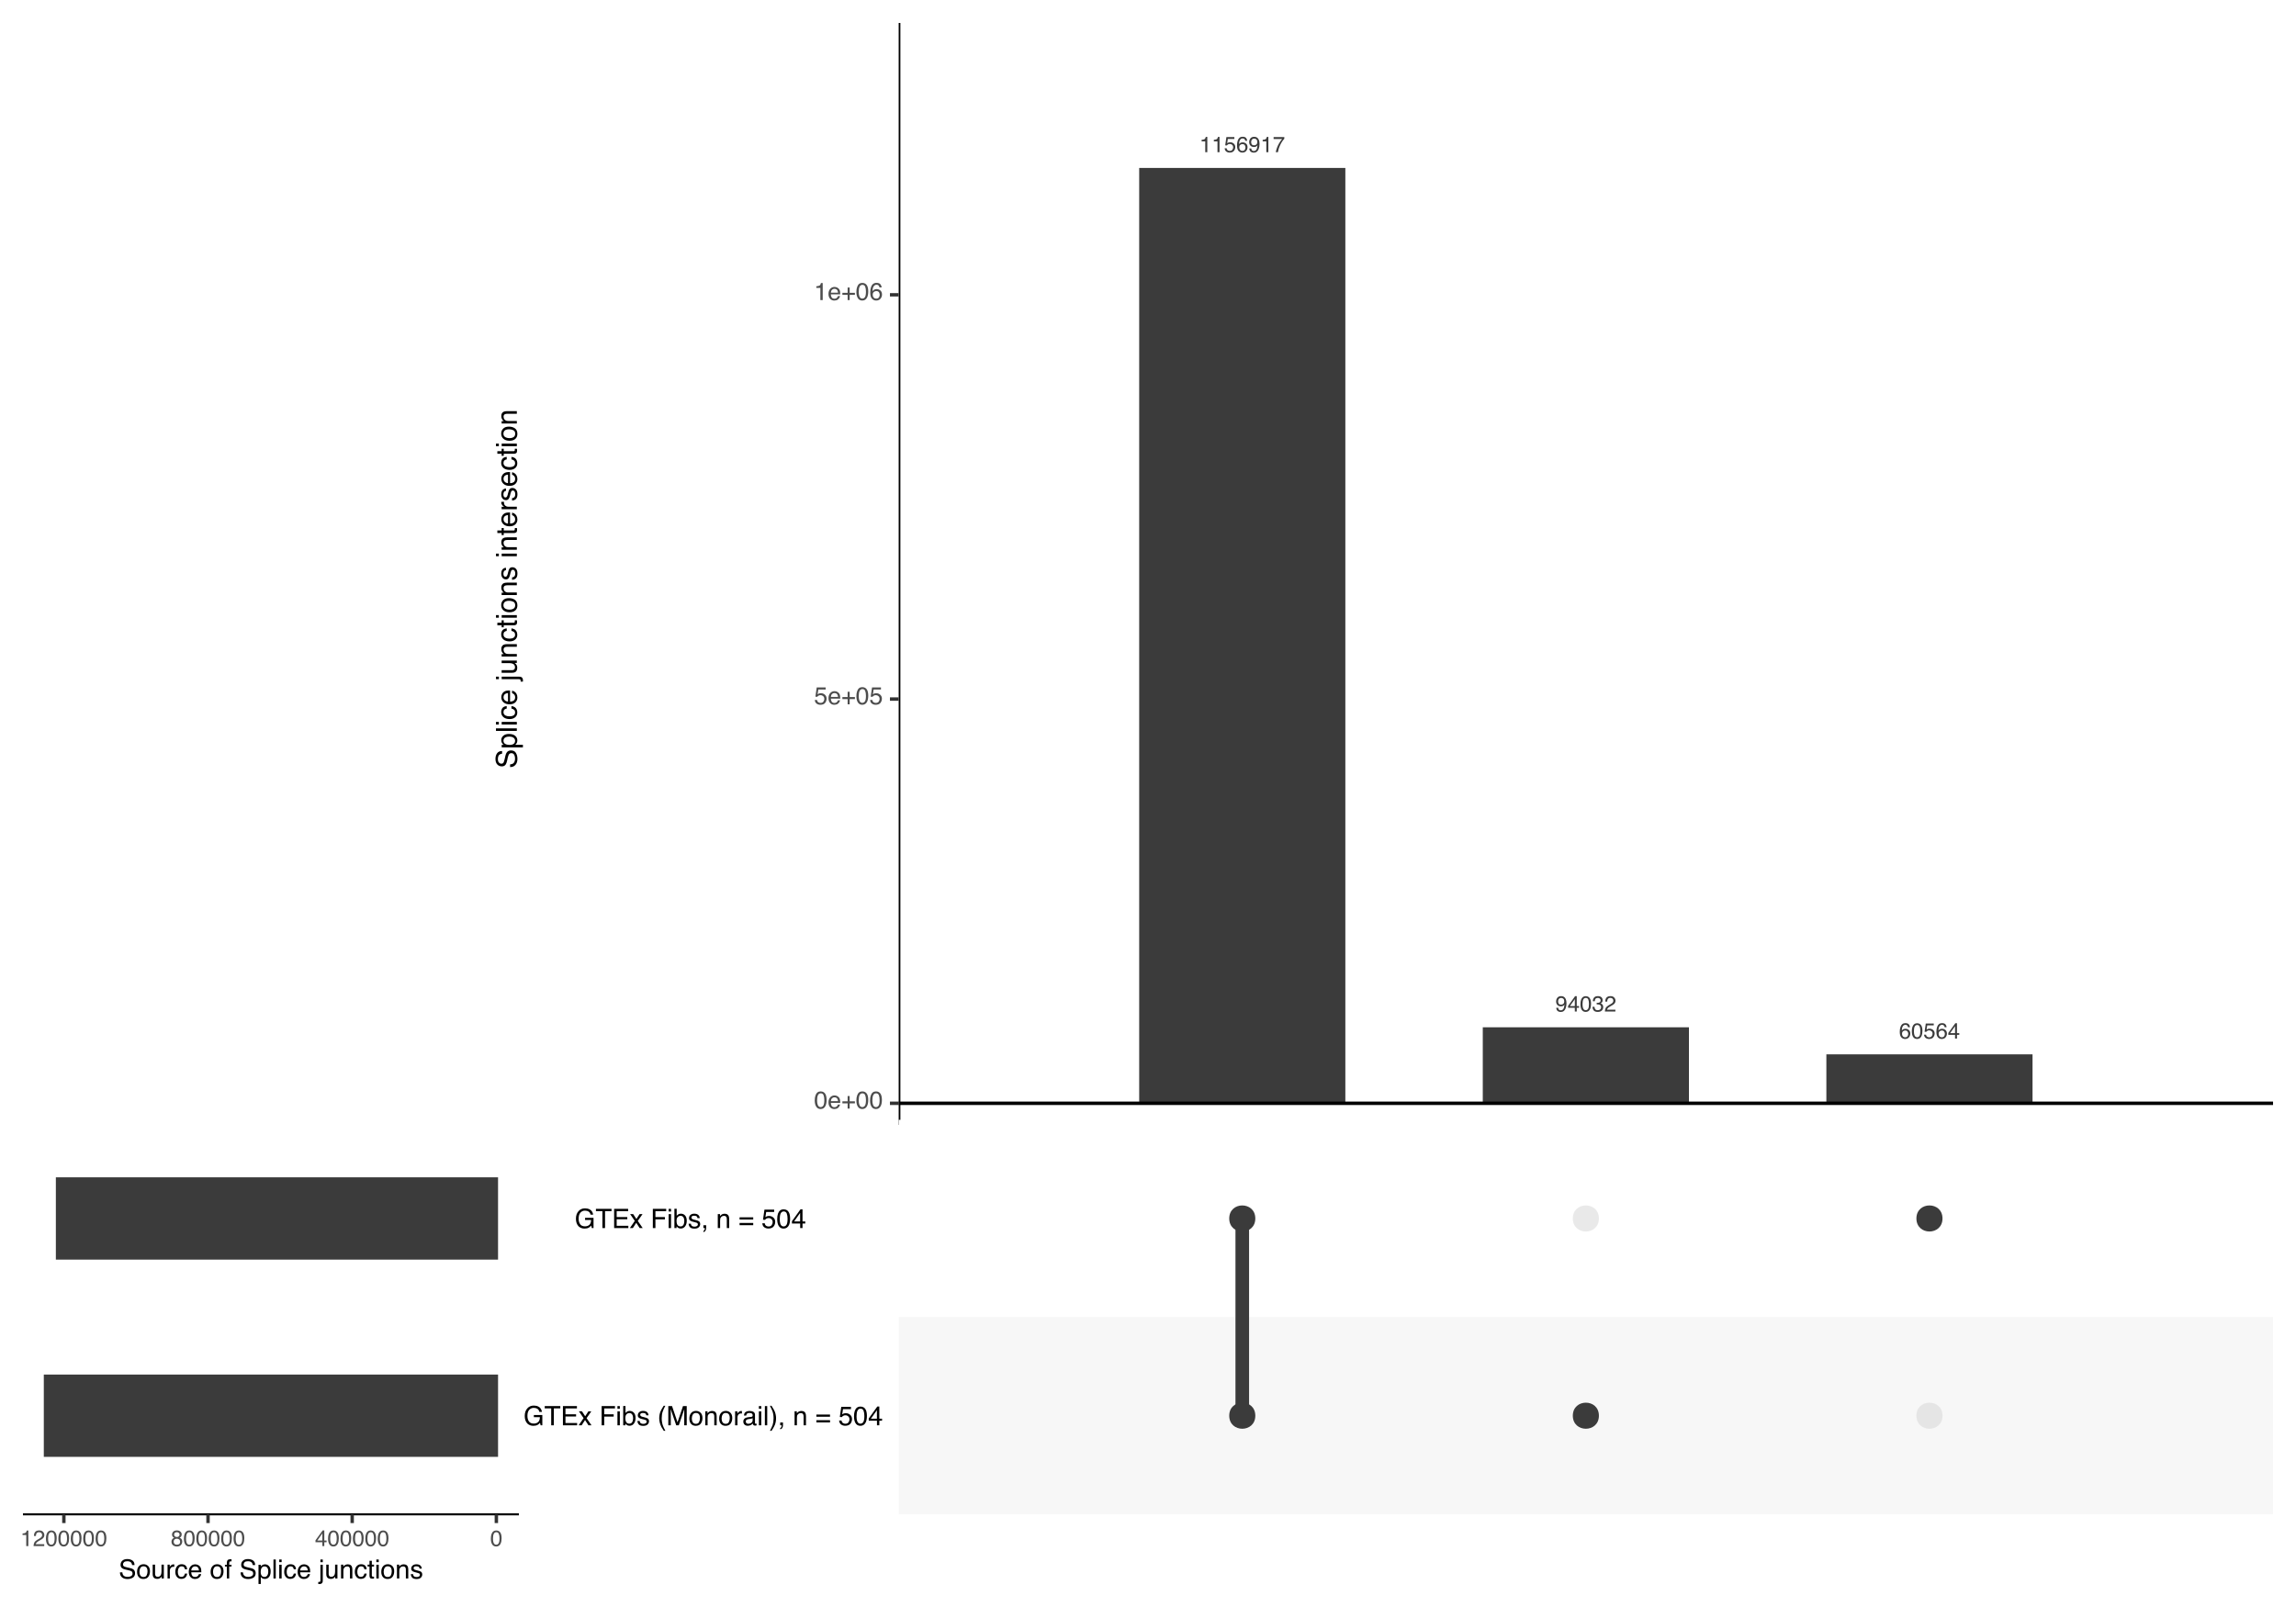 <?xml version="1.0" encoding="UTF-8"?>
<svg xmlns="http://www.w3.org/2000/svg" xmlns:xlink="http://www.w3.org/1999/xlink" width="720pt" height="504pt" viewBox="0 0 720 504" version="1.1">
<defs>
<g>
<symbol overflow="visible" id="glyph0-0">
<path style="stroke:none;" d="M 0.219 0 L 0.219 -4.938 L 4.141 -4.938 L 4.141 0 Z M 3.531 -0.625 L 3.531 -4.328 L 0.844 -4.328 L 0.844 -0.625 Z M 3.531 -0.625 "/>
</symbol>
<symbol overflow="visible" id="glyph0-1">
<path style="stroke:none;" d="M 0.656 -3.406 L 0.656 -3.875 C 1.094 -3.914 1.395 -3.984 1.562 -4.078 C 1.738 -4.18 1.875 -4.422 1.969 -4.797 L 2.438 -4.797 L 2.438 0 L 1.797 0 L 1.797 -3.406 Z M 0.656 -3.406 "/>
</symbol>
<symbol overflow="visible" id="glyph0-2">
<path style="stroke:none;" d="M 0.844 -1.234 C 0.883 -0.879 1.047 -0.641 1.328 -0.516 C 1.473 -0.441 1.641 -0.406 1.828 -0.406 C 2.191 -0.406 2.457 -0.52 2.625 -0.75 C 2.801 -0.977 2.891 -1.234 2.891 -1.516 C 2.891 -1.848 2.785 -2.109 2.578 -2.297 C 2.367 -2.484 2.125 -2.578 1.844 -2.578 C 1.633 -2.578 1.453 -2.535 1.297 -2.453 C 1.148 -2.367 1.023 -2.254 0.922 -2.109 L 0.391 -2.141 L 0.766 -4.734 L 3.266 -4.734 L 3.266 -4.156 L 1.219 -4.156 L 1.016 -2.812 C 1.129 -2.895 1.234 -2.957 1.328 -3 C 1.504 -3.07 1.711 -3.109 1.953 -3.109 C 2.398 -3.109 2.773 -2.969 3.078 -2.688 C 3.391 -2.406 3.547 -2.047 3.547 -1.609 C 3.547 -1.148 3.398 -0.742 3.109 -0.391 C 2.828 -0.047 2.379 0.125 1.766 0.125 C 1.379 0.125 1.035 0.016 0.734 -0.203 C 0.43 -0.43 0.258 -0.773 0.219 -1.234 Z M 0.844 -1.234 "/>
</symbol>
<symbol overflow="visible" id="glyph0-3">
<path style="stroke:none;" d="M 2.016 -4.844 C 2.555 -4.844 2.93 -4.703 3.141 -4.422 C 3.348 -4.141 3.453 -3.852 3.453 -3.562 L 2.859 -3.562 C 2.828 -3.75 2.77 -3.895 2.688 -4 C 2.539 -4.207 2.32 -4.312 2.031 -4.312 C 1.688 -4.312 1.414 -4.156 1.219 -3.844 C 1.02 -3.531 0.91 -3.082 0.891 -2.5 C 1.023 -2.695 1.195 -2.848 1.406 -2.953 C 1.602 -3.035 1.82 -3.078 2.062 -3.078 C 2.457 -3.078 2.805 -2.945 3.109 -2.688 C 3.41 -2.438 3.562 -2.055 3.562 -1.547 C 3.562 -1.109 3.414 -0.719 3.125 -0.375 C 2.844 -0.039 2.441 0.125 1.922 0.125 C 1.461 0.125 1.07 -0.047 0.75 -0.391 C 0.426 -0.734 0.266 -1.305 0.266 -2.109 C 0.266 -2.711 0.336 -3.223 0.484 -3.641 C 0.754 -4.441 1.266 -4.844 2.016 -4.844 Z M 1.969 -0.406 C 2.289 -0.406 2.531 -0.516 2.688 -0.734 C 2.844 -0.953 2.922 -1.207 2.922 -1.5 C 2.922 -1.738 2.848 -1.969 2.703 -2.188 C 2.566 -2.414 2.312 -2.531 1.938 -2.531 C 1.676 -2.531 1.445 -2.441 1.25 -2.266 C 1.062 -2.098 0.969 -1.844 0.969 -1.5 C 0.969 -1.188 1.055 -0.926 1.234 -0.719 C 1.41 -0.508 1.656 -0.406 1.969 -0.406 Z M 1.969 -0.406 "/>
</symbol>
<symbol overflow="visible" id="glyph0-4">
<path style="stroke:none;" d="M 0.922 -1.172 C 0.93 -0.828 1.055 -0.594 1.297 -0.469 C 1.422 -0.406 1.562 -0.375 1.719 -0.375 C 2.008 -0.375 2.254 -0.492 2.453 -0.734 C 2.66 -0.973 2.805 -1.461 2.891 -2.203 C 2.754 -1.984 2.586 -1.832 2.391 -1.75 C 2.191 -1.664 1.977 -1.625 1.75 -1.625 C 1.289 -1.625 0.926 -1.766 0.656 -2.047 C 0.383 -2.336 0.25 -2.711 0.25 -3.172 C 0.25 -3.609 0.379 -3.992 0.641 -4.328 C 0.91 -4.66 1.305 -4.828 1.828 -4.828 C 2.523 -4.828 3.008 -4.508 3.281 -3.875 C 3.426 -3.531 3.5 -3.098 3.5 -2.578 C 3.5 -1.984 3.41 -1.457 3.234 -1 C 2.941 -0.238 2.445 0.141 1.75 0.141 C 1.27 0.141 0.906 0.016 0.656 -0.234 C 0.414 -0.484 0.297 -0.797 0.297 -1.172 Z M 1.828 -2.156 C 2.066 -2.156 2.285 -2.234 2.484 -2.391 C 2.691 -2.547 2.797 -2.82 2.797 -3.219 C 2.797 -3.57 2.703 -3.832 2.516 -4 C 2.336 -4.176 2.113 -4.266 1.844 -4.266 C 1.539 -4.266 1.301 -4.164 1.125 -3.969 C 0.957 -3.77 0.875 -3.504 0.875 -3.172 C 0.875 -2.859 0.945 -2.609 1.094 -2.422 C 1.25 -2.242 1.492 -2.156 1.828 -2.156 Z M 1.828 -2.156 "/>
</symbol>
<symbol overflow="visible" id="glyph0-5">
<path style="stroke:none;" d="M 3.609 -4.734 L 3.609 -4.203 C 3.453 -4.055 3.242 -3.797 2.984 -3.422 C 2.723 -3.047 2.5 -2.645 2.312 -2.219 C 2.113 -1.801 1.961 -1.422 1.859 -1.078 C 1.797 -0.848 1.711 -0.488 1.609 0 L 0.938 0 C 1.094 -0.914 1.43 -1.832 1.953 -2.75 C 2.254 -3.281 2.578 -3.738 2.922 -4.125 L 0.25 -4.125 L 0.25 -4.734 Z M 3.609 -4.734 "/>
</symbol>
<symbol overflow="visible" id="glyph0-6">
<path style="stroke:none;" d="M 2.281 -1.703 L 2.281 -3.891 L 0.734 -1.703 Z M 2.281 0 L 2.281 -1.172 L 0.172 -1.172 L 0.172 -1.766 L 2.375 -4.828 L 2.891 -4.828 L 2.891 -1.703 L 3.609 -1.703 L 3.609 -1.172 L 2.891 -1.172 L 2.891 0 Z M 2.281 0 "/>
</symbol>
<symbol overflow="visible" id="glyph0-7">
<path style="stroke:none;" d="M 1.859 -4.812 C 2.484 -4.812 2.938 -4.555 3.219 -4.047 C 3.438 -3.648 3.547 -3.109 3.547 -2.422 C 3.547 -1.766 3.445 -1.223 3.25 -0.797 C 2.969 -0.18 2.504 0.125 1.859 0.125 C 1.285 0.125 0.852 -0.125 0.562 -0.625 C 0.332 -1.039 0.219 -1.602 0.219 -2.312 C 0.219 -2.852 0.285 -3.32 0.422 -3.719 C 0.691 -4.445 1.172 -4.812 1.859 -4.812 Z M 1.859 -0.422 C 2.172 -0.422 2.422 -0.555 2.609 -0.828 C 2.797 -1.109 2.891 -1.629 2.891 -2.391 C 2.891 -2.941 2.82 -3.391 2.688 -3.734 C 2.551 -4.086 2.289 -4.266 1.906 -4.266 C 1.539 -4.266 1.273 -4.098 1.109 -3.766 C 0.953 -3.43 0.875 -2.938 0.875 -2.281 C 0.875 -1.789 0.926 -1.398 1.031 -1.109 C 1.188 -0.648 1.461 -0.422 1.859 -0.422 Z M 1.859 -0.422 "/>
</symbol>
<symbol overflow="visible" id="glyph0-8">
<path style="stroke:none;" d="M 1.797 0.125 C 1.223 0.125 0.805 -0.031 0.547 -0.344 C 0.297 -0.656 0.172 -1.035 0.172 -1.484 L 0.797 -1.484 C 0.828 -1.172 0.883 -0.941 0.969 -0.797 C 1.125 -0.547 1.41 -0.422 1.828 -0.422 C 2.141 -0.422 2.391 -0.504 2.578 -0.672 C 2.773 -0.848 2.875 -1.066 2.875 -1.328 C 2.875 -1.66 2.77 -1.895 2.562 -2.031 C 2.363 -2.164 2.086 -2.234 1.734 -2.234 C 1.691 -2.234 1.648 -2.234 1.609 -2.234 C 1.566 -2.234 1.523 -2.227 1.484 -2.219 L 1.484 -2.766 C 1.547 -2.754 1.598 -2.742 1.641 -2.734 C 1.68 -2.734 1.727 -2.734 1.781 -2.734 C 2 -2.734 2.18 -2.77 2.328 -2.844 C 2.586 -2.969 2.719 -3.191 2.719 -3.516 C 2.719 -3.754 2.629 -3.938 2.453 -4.062 C 2.285 -4.195 2.094 -4.266 1.875 -4.266 C 1.469 -4.266 1.188 -4.133 1.031 -3.875 C 0.945 -3.719 0.898 -3.504 0.891 -3.234 L 0.281 -3.234 C 0.281 -3.598 0.352 -3.906 0.5 -4.156 C 0.75 -4.602 1.18 -4.828 1.797 -4.828 C 2.297 -4.828 2.676 -4.719 2.938 -4.5 C 3.207 -4.281 3.344 -3.961 3.344 -3.547 C 3.344 -3.254 3.266 -3.016 3.109 -2.828 C 3.004 -2.711 2.875 -2.625 2.719 -2.562 C 2.977 -2.488 3.176 -2.352 3.312 -2.156 C 3.457 -1.957 3.531 -1.711 3.531 -1.422 C 3.531 -0.961 3.379 -0.586 3.078 -0.297 C 2.773 -0.016 2.348 0.125 1.797 0.125 Z M 1.797 0.125 "/>
</symbol>
<symbol overflow="visible" id="glyph0-9">
<path style="stroke:none;" d="M 0.219 0 C 0.238 -0.414 0.32 -0.773 0.469 -1.078 C 0.625 -1.391 0.914 -1.672 1.344 -1.922 L 1.984 -2.297 C 2.273 -2.461 2.477 -2.602 2.594 -2.719 C 2.781 -2.906 2.875 -3.117 2.875 -3.359 C 2.875 -3.641 2.789 -3.863 2.625 -4.031 C 2.457 -4.195 2.234 -4.281 1.953 -4.281 C 1.535 -4.281 1.25 -4.125 1.094 -3.812 C 1.008 -3.645 0.961 -3.41 0.953 -3.109 L 0.328 -3.109 C 0.336 -3.523 0.414 -3.867 0.562 -4.141 C 0.82 -4.598 1.285 -4.828 1.953 -4.828 C 2.504 -4.828 2.906 -4.676 3.156 -4.375 C 3.414 -4.082 3.547 -3.754 3.547 -3.391 C 3.547 -3.004 3.41 -2.676 3.141 -2.406 C 2.984 -2.238 2.703 -2.047 2.297 -1.828 L 1.828 -1.562 C 1.609 -1.445 1.438 -1.332 1.312 -1.219 C 1.094 -1.02 0.953 -0.805 0.891 -0.578 L 3.516 -0.578 L 3.516 0 Z M 0.219 0 "/>
</symbol>
<symbol overflow="visible" id="glyph1-0">
<path style="stroke:none;" d="M 0.25 0 L 0.25 -5.531 L 4.641 -5.531 L 4.641 0 Z M 3.938 -0.688 L 3.938 -4.828 L 0.938 -4.828 L 0.938 -0.688 Z M 3.938 -0.688 "/>
</symbol>
<symbol overflow="visible" id="glyph1-1">
<path style="stroke:none;" d="M 2.078 -5.391 C 2.773 -5.391 3.281 -5.102 3.594 -4.531 C 3.832 -4.082 3.953 -3.473 3.953 -2.703 C 3.953 -1.973 3.844 -1.367 3.625 -0.891 C 3.312 -0.203 2.797 0.141 2.078 0.141 C 1.43 0.141 0.953 -0.141 0.641 -0.703 C 0.367 -1.172 0.234 -1.797 0.234 -2.578 C 0.234 -3.191 0.316 -3.719 0.484 -4.156 C 0.773 -4.977 1.305 -5.391 2.078 -5.391 Z M 2.078 -0.469 C 2.43 -0.469 2.711 -0.625 2.922 -0.938 C 3.129 -1.25 3.234 -1.828 3.234 -2.672 C 3.234 -3.285 3.156 -3.789 3 -4.188 C 2.852 -4.582 2.562 -4.781 2.125 -4.781 C 1.727 -4.781 1.438 -4.594 1.25 -4.219 C 1.062 -3.844 0.969 -3.289 0.969 -2.562 C 0.969 -2.008 1.031 -1.566 1.156 -1.234 C 1.332 -0.723 1.641 -0.469 2.078 -0.469 Z M 2.078 -0.469 "/>
</symbol>
<symbol overflow="visible" id="glyph1-2">
<path style="stroke:none;" d="M 2.172 -4.125 C 2.461 -4.125 2.738 -4.055 3 -3.922 C 3.27 -3.785 3.477 -3.609 3.625 -3.391 C 3.758 -3.191 3.848 -2.957 3.891 -2.688 C 3.93 -2.5 3.953 -2.203 3.953 -1.797 L 1 -1.797 C 1.008 -1.391 1.102 -1.062 1.281 -0.812 C 1.469 -0.562 1.75 -0.438 2.125 -0.438 C 2.477 -0.438 2.758 -0.555 2.969 -0.797 C 3.094 -0.93 3.18 -1.086 3.234 -1.266 L 3.891 -1.266 C 3.867 -1.117 3.805 -0.953 3.703 -0.766 C 3.609 -0.586 3.504 -0.441 3.391 -0.328 C 3.18 -0.117 2.926 0.016 2.625 0.078 C 2.457 0.117 2.27 0.141 2.062 0.141 C 1.562 0.141 1.133 -0.039 0.781 -0.406 C 0.438 -0.77 0.266 -1.281 0.266 -1.938 C 0.266 -2.582 0.441 -3.109 0.797 -3.516 C 1.148 -3.922 1.609 -4.125 2.172 -4.125 Z M 3.25 -2.328 C 3.227 -2.629 3.164 -2.867 3.062 -3.047 C 2.875 -3.367 2.562 -3.531 2.125 -3.531 C 1.82 -3.531 1.562 -3.414 1.344 -3.188 C 1.133 -2.969 1.023 -2.68 1.016 -2.328 Z M 2.109 -4.125 Z M 2.109 -4.125 "/>
</symbol>
<symbol overflow="visible" id="glyph1-3">
<path style="stroke:none;" d="M 0.344 -1.641 L 0.344 -2.281 L 1.984 -2.281 L 1.984 -3.938 L 2.625 -3.938 L 2.625 -2.281 L 4.266 -2.281 L 4.266 -1.641 L 2.625 -1.641 L 2.625 0 L 1.984 0 L 1.984 -1.641 Z M 0.344 -1.641 "/>
</symbol>
<symbol overflow="visible" id="glyph1-4">
<path style="stroke:none;" d="M 0.953 -1.375 C 0.992 -0.988 1.172 -0.723 1.484 -0.578 C 1.648 -0.492 1.836 -0.453 2.047 -0.453 C 2.441 -0.453 2.738 -0.578 2.938 -0.828 C 3.133 -1.086 3.234 -1.375 3.234 -1.688 C 3.234 -2.062 3.113 -2.352 2.875 -2.562 C 2.645 -2.77 2.375 -2.875 2.062 -2.875 C 1.82 -2.875 1.617 -2.828 1.453 -2.734 C 1.285 -2.648 1.145 -2.523 1.031 -2.359 L 0.438 -2.391 L 0.859 -5.297 L 3.656 -5.297 L 3.656 -4.641 L 1.359 -4.641 L 1.125 -3.141 C 1.25 -3.234 1.367 -3.305 1.484 -3.359 C 1.691 -3.441 1.926 -3.484 2.188 -3.484 C 2.676 -3.484 3.094 -3.32 3.438 -3 C 3.781 -2.688 3.953 -2.285 3.953 -1.797 C 3.953 -1.285 3.797 -0.832 3.484 -0.438 C 3.172 -0.051 2.672 0.141 1.984 0.141 C 1.535 0.141 1.145 0.016 0.812 -0.234 C 0.477 -0.484 0.289 -0.863 0.25 -1.375 Z M 0.953 -1.375 "/>
</symbol>
<symbol overflow="visible" id="glyph1-5">
<path style="stroke:none;" d="M 0.734 -3.812 L 0.734 -4.328 C 1.223 -4.379 1.562 -4.457 1.75 -4.562 C 1.945 -4.676 2.094 -4.941 2.188 -5.359 L 2.734 -5.359 L 2.734 0 L 2 0 L 2 -3.812 Z M 0.734 -3.812 "/>
</symbol>
<symbol overflow="visible" id="glyph1-6">
<path style="stroke:none;" d="M 2.25 -5.406 C 2.852 -5.406 3.27 -5.25 3.5 -4.938 C 3.738 -4.625 3.859 -4.301 3.859 -3.969 L 3.203 -3.969 C 3.16 -4.188 3.094 -4.352 3 -4.469 C 2.844 -4.695 2.598 -4.812 2.266 -4.812 C 1.891 -4.812 1.586 -4.633 1.359 -4.281 C 1.141 -3.938 1.016 -3.438 0.984 -2.781 C 1.141 -3.008 1.336 -3.18 1.578 -3.297 C 1.797 -3.398 2.035 -3.453 2.297 -3.453 C 2.742 -3.453 3.133 -3.305 3.469 -3.016 C 3.812 -2.723 3.984 -2.289 3.984 -1.719 C 3.984 -1.238 3.82 -0.805 3.5 -0.422 C 3.188 -0.047 2.734 0.141 2.141 0.141 C 1.641 0.141 1.207 -0.051 0.844 -0.438 C 0.477 -0.82 0.297 -1.461 0.297 -2.359 C 0.297 -3.035 0.375 -3.602 0.531 -4.062 C 0.844 -4.957 1.414 -5.406 2.25 -5.406 Z M 2.203 -0.469 C 2.555 -0.469 2.82 -0.586 3 -0.828 C 3.176 -1.066 3.266 -1.348 3.266 -1.672 C 3.266 -1.941 3.188 -2.203 3.031 -2.453 C 2.875 -2.703 2.586 -2.828 2.172 -2.828 C 1.879 -2.828 1.625 -2.727 1.406 -2.531 C 1.188 -2.344 1.078 -2.055 1.078 -1.672 C 1.078 -1.328 1.176 -1.039 1.375 -0.812 C 1.57 -0.582 1.848 -0.469 2.203 -0.469 Z M 2.203 -0.469 "/>
</symbol>
<symbol overflow="visible" id="glyph2-0">
<path style="stroke:none;" d="M 0 -0.297 L -6.547 -0.297 L -6.547 -5.484 L 0 -5.484 Z M -0.812 -4.672 L -5.719 -4.672 L -5.719 -1.109 L -0.812 -1.109 Z M -0.812 -4.672 "/>
</symbol>
<symbol overflow="visible" id="glyph2-1">
<path style="stroke:none;" d="M -2.109 -1.281 C -1.742 -1.301 -1.441 -1.383 -1.203 -1.531 C -0.773 -1.832 -0.562 -2.352 -0.562 -3.094 C -0.562 -3.426 -0.609 -3.727 -0.703 -4 C -0.879 -4.531 -1.207 -4.797 -1.688 -4.797 C -2.039 -4.797 -2.297 -4.68 -2.453 -4.453 C -2.598 -4.234 -2.727 -3.883 -2.844 -3.406 L -3.031 -2.516 C -3.164 -1.93 -3.312 -1.52 -3.469 -1.281 C -3.738 -0.863 -4.148 -0.656 -4.703 -0.656 C -5.285 -0.656 -5.766 -0.859 -6.141 -1.266 C -6.516 -1.672 -6.703 -2.25 -6.703 -3 C -6.703 -3.688 -6.535 -4.27 -6.203 -4.75 C -5.879 -5.227 -5.352 -5.469 -4.625 -5.469 L -4.625 -4.641 C -4.977 -4.586 -5.25 -4.488 -5.438 -4.344 C -5.77 -4.07 -5.938 -3.613 -5.938 -2.969 C -5.938 -2.445 -5.828 -2.07 -5.609 -1.844 C -5.391 -1.613 -5.133 -1.5 -4.844 -1.5 C -4.52 -1.5 -4.285 -1.633 -4.141 -1.906 C -4.047 -2.082 -3.926 -2.477 -3.781 -3.094 L -3.578 -4.016 C -3.473 -4.453 -3.332 -4.789 -3.156 -5.031 C -2.852 -5.445 -2.41 -5.656 -1.828 -5.656 C -1.109 -5.656 -0.594 -5.391 -0.281 -4.859 C 0.031 -4.336 0.188 -3.727 0.188 -3.031 C 0.188 -2.219 -0.02 -1.582 -0.438 -1.125 C -0.844 -0.656 -1.398 -0.426 -2.109 -0.438 Z M -6.719 -3.062 Z M -6.719 -3.062 "/>
</symbol>
<symbol overflow="visible" id="glyph2-2">
<path style="stroke:none;" d="M -0.547 -2.609 C -0.547 -2.973 -0.703 -3.281 -1.016 -3.531 C -1.328 -3.781 -1.797 -3.906 -2.422 -3.906 C -2.797 -3.906 -3.117 -3.852 -3.391 -3.75 C -3.922 -3.539 -4.188 -3.16 -4.188 -2.609 C -4.188 -2.047 -3.906 -1.664 -3.344 -1.469 C -3.051 -1.352 -2.676 -1.297 -2.219 -1.297 C -1.852 -1.297 -1.539 -1.352 -1.281 -1.469 C -0.789 -1.664 -0.547 -2.047 -0.547 -2.609 Z M -4.75 -0.531 L -4.75 -1.312 L -4.109 -1.312 C -4.328 -1.469 -4.5 -1.641 -4.625 -1.828 C -4.801 -2.098 -4.891 -2.414 -4.891 -2.781 C -4.891 -3.32 -4.68 -3.781 -4.266 -4.156 C -3.848 -4.539 -3.254 -4.734 -2.484 -4.734 C -1.453 -4.734 -0.711 -4.457 -0.266 -3.906 C 0.016 -3.562 0.156 -3.16 0.156 -2.703 C 0.156 -2.348 0.078 -2.047 -0.078 -1.797 C -0.16 -1.66 -0.312 -1.504 -0.531 -1.328 L 1.906 -1.328 L 1.906 -0.531 Z M -4.75 -0.531 "/>
</symbol>
<symbol overflow="visible" id="glyph2-3">
<path style="stroke:none;" d="M -6.547 -0.609 L -6.547 -1.406 L 0 -1.406 L 0 -0.609 Z M -6.547 -0.609 "/>
</symbol>
<symbol overflow="visible" id="glyph2-4">
<path style="stroke:none;" d="M -4.75 -0.594 L -4.75 -1.406 L 0 -1.406 L 0 -0.594 Z M -6.547 -0.594 L -6.547 -1.406 L -5.641 -1.406 L -5.641 -0.594 Z M -6.547 -0.594 "/>
</symbol>
<symbol overflow="visible" id="glyph2-5">
<path style="stroke:none;" d="M -4.906 -2.422 C -4.906 -2.961 -4.773 -3.398 -4.516 -3.734 C -4.254 -4.078 -3.805 -4.281 -3.172 -4.344 L -3.172 -3.562 C -3.461 -3.52 -3.703 -3.41 -3.891 -3.234 C -4.086 -3.066 -4.188 -2.797 -4.188 -2.422 C -4.188 -1.91 -3.938 -1.547 -3.438 -1.328 C -3.113 -1.191 -2.719 -1.125 -2.25 -1.125 C -1.77 -1.125 -1.363 -1.223 -1.031 -1.422 C -0.707 -1.617 -0.547 -1.938 -0.547 -2.375 C -0.547 -2.707 -0.645 -2.969 -0.844 -3.156 C -1.051 -3.352 -1.332 -3.488 -1.688 -3.562 L -1.688 -4.344 C -1.051 -4.258 -0.586 -4.035 -0.297 -3.672 C -0.004 -3.316 0.141 -2.863 0.141 -2.312 C 0.141 -1.688 -0.086 -1.188 -0.547 -0.812 C -1.004 -0.445 -1.57 -0.266 -2.25 -0.266 C -3.094 -0.266 -3.742 -0.469 -4.203 -0.875 C -4.672 -1.281 -4.906 -1.797 -4.906 -2.422 Z M -4.891 -2.297 Z M -4.891 -2.297 "/>
</symbol>
<symbol overflow="visible" id="glyph2-6">
<path style="stroke:none;" d="M -4.875 -2.578 C -4.875 -2.91 -4.797 -3.234 -4.641 -3.547 C -4.484 -3.867 -4.273 -4.113 -4.016 -4.281 C -3.773 -4.445 -3.5 -4.555 -3.188 -4.609 C -2.969 -4.648 -2.613 -4.672 -2.125 -4.672 L -2.125 -1.188 C -1.645 -1.195 -1.258 -1.305 -0.969 -1.516 C -0.676 -1.734 -0.531 -2.066 -0.531 -2.516 C -0.531 -2.93 -0.664 -3.266 -0.938 -3.516 C -1.102 -3.66 -1.289 -3.766 -1.5 -3.828 L -1.5 -4.609 C -1.32 -4.586 -1.125 -4.52 -0.906 -4.406 C -0.695 -4.289 -0.523 -4.16 -0.391 -4.016 C -0.148 -3.766 0.008 -3.461 0.094 -3.109 C 0.145 -2.91 0.172 -2.691 0.172 -2.453 C 0.172 -1.859 -0.039 -1.352 -0.469 -0.938 C -0.906 -0.531 -1.516 -0.328 -2.297 -0.328 C -3.055 -0.328 -3.676 -0.531 -4.156 -0.938 C -4.633 -1.352 -4.875 -1.898 -4.875 -2.578 Z M -2.766 -3.859 C -3.109 -3.828 -3.383 -3.75 -3.594 -3.625 C -3.977 -3.406 -4.172 -3.039 -4.172 -2.531 C -4.172 -2.156 -4.035 -1.844 -3.766 -1.594 C -3.504 -1.344 -3.172 -1.211 -2.766 -1.203 Z M -4.891 -2.5 Z M -4.891 -2.5 "/>
</symbol>
<symbol overflow="visible" id="glyph2-7">
<path style="stroke:none;" d=""/>
</symbol>
<symbol overflow="visible" id="glyph2-8">
<path style="stroke:none;" d="M -5.625 -1.391 L -5.625 -0.594 L -6.547 -0.594 L -6.547 -1.391 Z M 1.203 0.172 C 1.191 -0.191 1.16 -0.41 1.109 -0.484 C 1.055 -0.555 0.895 -0.594 0.625 -0.594 L -4.75 -0.594 L -4.75 -1.391 L 0.703 -1.391 C 1.055 -1.391 1.316 -1.332 1.484 -1.219 C 1.773 -1.031 1.922 -0.676 1.922 -0.156 C 1.922 -0.113 1.922 -0.07 1.922 -0.031 C 1.922 0.008 1.914 0.078 1.906 0.172 Z M 1.203 0.172 "/>
</symbol>
<symbol overflow="visible" id="glyph2-9">
<path style="stroke:none;" d="M -4.766 -1.391 L -1.609 -1.391 C -1.359 -1.391 -1.156 -1.426 -1 -1.5 C -0.719 -1.645 -0.578 -1.91 -0.578 -2.297 C -0.578 -2.859 -0.828 -3.238 -1.328 -3.438 C -1.598 -3.551 -1.961 -3.609 -2.422 -3.609 L -4.766 -3.609 L -4.766 -4.406 L 0 -4.406 L 0 -3.656 L -0.703 -3.656 C -0.523 -3.551 -0.375 -3.426 -0.25 -3.281 C 0 -2.969 0.125 -2.594 0.125 -2.156 C 0.125 -1.477 -0.098 -1.016 -0.547 -0.766 C -0.797 -0.641 -1.125 -0.578 -1.531 -0.578 L -4.766 -0.578 Z M -4.891 -2.484 Z M -4.891 -2.484 "/>
</symbol>
<symbol overflow="visible" id="glyph2-10">
<path style="stroke:none;" d="M -4.766 -0.594 L -4.766 -1.344 L -4.094 -1.344 C -4.375 -1.57 -4.57 -1.812 -4.688 -2.062 C -4.812 -2.32 -4.875 -2.602 -4.875 -2.906 C -4.875 -3.582 -4.641 -4.039 -4.172 -4.281 C -3.91 -4.414 -3.539 -4.484 -3.062 -4.484 L 0 -4.484 L 0 -3.656 L -3 -3.656 C -3.289 -3.656 -3.531 -3.613 -3.719 -3.531 C -4.008 -3.383 -4.156 -3.129 -4.156 -2.766 C -4.156 -2.566 -4.133 -2.41 -4.094 -2.297 C -4.031 -2.066 -3.898 -1.875 -3.703 -1.719 C -3.547 -1.582 -3.383 -1.492 -3.219 -1.453 C -3.051 -1.41 -2.812 -1.391 -2.5 -1.391 L 0 -1.391 L 0 -0.594 Z M -4.891 -2.469 Z M -4.891 -2.469 "/>
</symbol>
<symbol overflow="visible" id="glyph2-11">
<path style="stroke:none;" d="M -6.109 -0.75 L -6.109 -1.562 L -4.766 -1.562 L -4.766 -2.328 L -4.109 -2.328 L -4.109 -1.562 L -1 -1.562 C -0.832 -1.562 -0.723 -1.617 -0.672 -1.734 C -0.641 -1.797 -0.625 -1.898 -0.625 -2.047 C -0.625 -2.078 -0.625 -2.113 -0.625 -2.156 C -0.625 -2.207 -0.625 -2.266 -0.625 -2.328 L 0 -2.328 C 0.031 -2.234 0.051 -2.133 0.062 -2.031 C 0.07 -1.938 0.078 -1.832 0.078 -1.719 C 0.078 -1.344 -0.016 -1.086 -0.203 -0.953 C -0.398 -0.816 -0.648 -0.75 -0.953 -0.75 L -4.109 -0.75 L -4.109 -0.109 L -4.766 -0.109 L -4.766 -0.75 Z M -6.109 -0.75 "/>
</symbol>
<symbol overflow="visible" id="glyph2-12">
<path style="stroke:none;" d="M -0.516 -2.484 C -0.516 -3.016 -0.711 -3.379 -1.109 -3.578 C -1.516 -3.773 -1.969 -3.875 -2.469 -3.875 C -2.906 -3.875 -3.266 -3.801 -3.547 -3.656 C -3.984 -3.426 -4.203 -3.035 -4.203 -2.484 C -4.203 -1.992 -4.016 -1.641 -3.641 -1.422 C -3.273 -1.203 -2.828 -1.094 -2.297 -1.094 C -1.785 -1.094 -1.359 -1.203 -1.016 -1.422 C -0.68 -1.641 -0.516 -1.992 -0.516 -2.484 Z M -4.906 -2.516 C -4.906 -3.129 -4.703 -3.645 -4.297 -4.062 C -3.891 -4.488 -3.285 -4.703 -2.484 -4.703 C -1.711 -4.703 -1.078 -4.516 -0.578 -4.141 C -0.078 -3.773 0.172 -3.195 0.172 -2.406 C 0.172 -1.75 -0.047 -1.227 -0.484 -0.844 C -0.93 -0.457 -1.531 -0.266 -2.281 -0.266 C -3.082 -0.266 -3.719 -0.469 -4.188 -0.875 C -4.664 -1.281 -4.906 -1.828 -4.906 -2.516 Z M -4.891 -2.484 Z M -4.891 -2.484 "/>
</symbol>
<symbol overflow="visible" id="glyph2-13">
<path style="stroke:none;" d="M -1.5 -1.062 C -1.227 -1.082 -1.02 -1.148 -0.875 -1.266 C -0.625 -1.461 -0.5 -1.812 -0.5 -2.312 C -0.5 -2.613 -0.562 -2.875 -0.688 -3.094 C -0.812 -3.32 -1.008 -3.438 -1.281 -3.438 C -1.488 -3.438 -1.645 -3.348 -1.75 -3.172 C -1.82 -3.055 -1.898 -2.828 -1.984 -2.484 L -2.141 -1.844 C -2.242 -1.438 -2.359 -1.133 -2.484 -0.938 C -2.703 -0.594 -3 -0.422 -3.375 -0.422 C -3.832 -0.422 -4.195 -0.582 -4.469 -0.906 C -4.75 -1.238 -4.891 -1.68 -4.891 -2.234 C -4.891 -2.953 -4.68 -3.469 -4.266 -3.781 C -3.992 -3.977 -3.707 -4.078 -3.406 -4.078 L -3.406 -3.312 C -3.582 -3.301 -3.742 -3.238 -3.891 -3.125 C -4.098 -2.938 -4.203 -2.617 -4.203 -2.172 C -4.203 -1.867 -4.145 -1.641 -4.031 -1.484 C -3.914 -1.328 -3.766 -1.25 -3.578 -1.25 C -3.367 -1.25 -3.203 -1.348 -3.078 -1.547 C -3.004 -1.672 -2.938 -1.848 -2.875 -2.078 L -2.75 -2.609 C -2.613 -3.18 -2.477 -3.566 -2.344 -3.766 C -2.145 -4.078 -1.82 -4.234 -1.375 -4.234 C -0.957 -4.234 -0.594 -4.07 -0.281 -3.75 C 0.031 -3.426 0.188 -2.938 0.188 -2.281 C 0.188 -1.57 0.023 -1.066 -0.297 -0.766 C -0.617 -0.473 -1.02 -0.316 -1.5 -0.297 Z M -4.891 -2.25 Z M -4.891 -2.25 "/>
</symbol>
<symbol overflow="visible" id="glyph2-14">
<path style="stroke:none;" d="M -4.766 -0.609 L -4.766 -1.375 L -3.953 -1.375 C -4.109 -1.438 -4.301 -1.586 -4.531 -1.828 C -4.758 -2.078 -4.875 -2.359 -4.875 -2.672 C -4.875 -2.691 -4.875 -2.719 -4.875 -2.75 C -4.875 -2.781 -4.867 -2.844 -4.859 -2.938 L -4.016 -2.938 C -4.016 -2.883 -4.016 -2.836 -4.016 -2.797 C -4.023 -2.754 -4.031 -2.711 -4.031 -2.672 C -4.031 -2.266 -3.898 -1.953 -3.641 -1.734 C -3.379 -1.516 -3.082 -1.406 -2.75 -1.406 L 0 -1.406 L 0 -0.609 Z M -4.766 -0.609 "/>
</symbol>
<symbol overflow="visible" id="glyph3-0">
<path style="stroke:none;" d="M 0.266 0 L 0.266 -6.031 L 5.062 -6.031 L 5.062 0 Z M 4.297 -0.75 L 4.297 -5.281 L 1.031 -5.281 L 1.031 -0.75 Z M 4.297 -0.75 "/>
</symbol>
<symbol overflow="visible" id="glyph3-1">
<path style="stroke:none;" d="M 3.25 -6.188 C 3.812 -6.188 4.301 -6.078 4.719 -5.859 C 5.312 -5.547 5.676 -4.992 5.812 -4.203 L 5 -4.203 C 4.906 -4.641 4.703 -4.957 4.391 -5.156 C 4.086 -5.363 3.695 -5.469 3.219 -5.469 C 2.664 -5.469 2.195 -5.258 1.812 -4.844 C 1.438 -4.426 1.25 -3.801 1.25 -2.969 C 1.25 -2.25 1.406 -1.664 1.719 -1.219 C 2.031 -0.77 2.539 -0.547 3.25 -0.547 C 3.801 -0.547 4.254 -0.703 4.609 -1.016 C 4.961 -1.328 5.145 -1.836 5.156 -2.547 L 3.266 -2.547 L 3.266 -3.219 L 5.922 -3.219 L 5.922 0 L 5.391 0 L 5.188 -0.781 C 4.914 -0.469 4.672 -0.254 4.453 -0.141 C 4.098 0.055 3.645 0.156 3.094 0.156 C 2.375 0.156 1.758 -0.07 1.25 -0.531 C 0.688 -1.113 0.406 -1.91 0.406 -2.922 C 0.406 -3.93 0.68 -4.734 1.234 -5.328 C 1.742 -5.898 2.414 -6.188 3.25 -6.188 Z M 3.109 -6.188 Z M 3.109 -6.188 "/>
</symbol>
<symbol overflow="visible" id="glyph3-2">
<path style="stroke:none;" d="M 5.031 -6.031 L 5.031 -5.312 L 3 -5.312 L 3 0 L 2.172 0 L 2.172 -5.312 L 0.141 -5.312 L 0.141 -6.031 Z M 5.031 -6.031 "/>
</symbol>
<symbol overflow="visible" id="glyph3-3">
<path style="stroke:none;" d="M 0.719 -6.031 L 5.109 -6.031 L 5.109 -5.297 L 1.516 -5.297 L 1.516 -3.453 L 4.844 -3.453 L 4.844 -2.766 L 1.516 -2.766 L 1.516 -0.719 L 5.172 -0.719 L 5.172 0 L 0.719 0 Z M 2.953 -6.031 Z M 2.953 -6.031 "/>
</symbol>
<symbol overflow="visible" id="glyph3-4">
<path style="stroke:none;" d="M 0.125 -4.391 L 1.078 -4.391 L 2.094 -2.844 L 3.109 -4.391 L 4.016 -4.375 L 2.531 -2.25 L 4.078 0 L 3.125 0 L 2.047 -1.656 L 0.984 0 L 0.047 0 L 1.594 -2.25 Z M 0.125 -4.391 "/>
</symbol>
<symbol overflow="visible" id="glyph3-5">
<path style="stroke:none;" d=""/>
</symbol>
<symbol overflow="visible" id="glyph3-6">
<path style="stroke:none;" d="M 0.719 -6.031 L 4.906 -6.031 L 4.906 -5.297 L 1.531 -5.297 L 1.531 -3.453 L 4.5 -3.453 L 4.5 -2.734 L 1.531 -2.734 L 1.531 0 L 0.719 0 Z M 0.719 -6.031 "/>
</symbol>
<symbol overflow="visible" id="glyph3-7">
<path style="stroke:none;" d="M 0.547 -4.375 L 1.297 -4.375 L 1.297 0 L 0.547 0 Z M 0.547 -6.031 L 1.297 -6.031 L 1.297 -5.188 L 0.547 -5.188 Z M 0.547 -6.031 "/>
</symbol>
<symbol overflow="visible" id="glyph3-8">
<path style="stroke:none;" d="M 0.484 -6.047 L 1.203 -6.047 L 1.203 -3.859 C 1.359 -4.066 1.551 -4.227 1.781 -4.344 C 2.008 -4.457 2.254 -4.516 2.516 -4.516 C 3.055 -4.516 3.5 -4.32 3.844 -3.938 C 4.188 -3.562 4.359 -3.008 4.359 -2.281 C 4.359 -1.582 4.188 -1.004 3.844 -0.547 C 3.508 -0.086 3.047 0.141 2.453 0.141 C 2.117 0.141 1.836 0.055 1.609 -0.109 C 1.473 -0.203 1.328 -0.352 1.172 -0.562 L 1.172 0 L 0.484 0 Z M 2.406 -0.516 C 2.801 -0.516 3.098 -0.672 3.297 -0.984 C 3.492 -1.305 3.594 -1.727 3.594 -2.25 C 3.594 -2.707 3.492 -3.086 3.297 -3.391 C 3.098 -3.691 2.805 -3.844 2.422 -3.844 C 2.086 -3.844 1.789 -3.719 1.531 -3.469 C 1.281 -3.227 1.156 -2.82 1.156 -2.25 C 1.156 -1.832 1.207 -1.492 1.312 -1.234 C 1.508 -0.754 1.875 -0.516 2.406 -0.516 Z M 2.406 -0.516 "/>
</symbol>
<symbol overflow="visible" id="glyph3-9">
<path style="stroke:none;" d="M 0.984 -1.375 C 1.004 -1.133 1.066 -0.945 1.172 -0.812 C 1.348 -0.57 1.672 -0.453 2.141 -0.453 C 2.41 -0.453 2.648 -0.508 2.859 -0.625 C 3.066 -0.75 3.172 -0.938 3.172 -1.188 C 3.172 -1.375 3.086 -1.52 2.922 -1.625 C 2.816 -1.676 2.602 -1.742 2.281 -1.828 L 1.703 -1.969 C 1.328 -2.062 1.051 -2.164 0.875 -2.281 C 0.551 -2.477 0.391 -2.754 0.391 -3.109 C 0.391 -3.523 0.539 -3.863 0.844 -4.125 C 1.145 -4.383 1.547 -4.516 2.047 -4.516 C 2.711 -4.516 3.191 -4.316 3.484 -3.922 C 3.672 -3.68 3.758 -3.414 3.75 -3.125 L 3.047 -3.125 C 3.035 -3.289 2.977 -3.445 2.875 -3.594 C 2.707 -3.781 2.414 -3.875 2 -3.875 C 1.719 -3.875 1.504 -3.82 1.359 -3.719 C 1.211 -3.613 1.141 -3.473 1.141 -3.297 C 1.141 -3.109 1.234 -2.957 1.422 -2.844 C 1.535 -2.77 1.695 -2.707 1.906 -2.656 L 2.406 -2.531 C 2.938 -2.406 3.289 -2.281 3.469 -2.156 C 3.758 -1.969 3.906 -1.672 3.906 -1.266 C 3.906 -0.879 3.754 -0.539 3.453 -0.25 C 3.16 0.031 2.707 0.172 2.094 0.172 C 1.438 0.172 0.973 0.023 0.703 -0.266 C 0.43 -0.566 0.285 -0.938 0.266 -1.375 Z M 2.078 -4.5 Z M 2.078 -4.5 "/>
</symbol>
<symbol overflow="visible" id="glyph3-10">
<path style="stroke:none;" d="M 2.484 -6.125 C 2.055 -5.289 1.781 -4.676 1.656 -4.281 C 1.457 -3.688 1.359 -2.992 1.359 -2.203 C 1.359 -1.41 1.469 -0.688 1.688 -0.031 C 1.82 0.375 2.094 0.957 2.5 1.719 L 2 1.719 C 1.602 1.094 1.352 0.691 1.25 0.516 C 1.156 0.348 1.055 0.113 0.953 -0.188 C 0.797 -0.582 0.688 -1.016 0.625 -1.484 C 0.594 -1.711 0.578 -1.938 0.578 -2.156 C 0.578 -2.969 0.707 -3.691 0.969 -4.328 C 1.125 -4.723 1.457 -5.32 1.969 -6.125 Z M 2.484 -6.125 "/>
</symbol>
<symbol overflow="visible" id="glyph3-11">
<path style="stroke:none;" d="M 0.625 -6.031 L 1.797 -6.031 L 3.516 -0.938 L 5.234 -6.031 L 6.406 -6.031 L 6.406 0 L 5.625 0 L 5.625 -3.562 C 5.625 -3.688 5.625 -3.891 5.625 -4.172 C 5.633 -4.453 5.641 -4.754 5.641 -5.078 L 3.922 0 L 3.109 0 L 1.375 -5.078 L 1.375 -4.906 C 1.375 -4.75 1.379 -4.52 1.391 -4.219 C 1.398 -3.914 1.406 -3.695 1.406 -3.562 L 1.406 0 L 0.625 0 Z M 0.625 -6.031 "/>
</symbol>
<symbol overflow="visible" id="glyph3-12">
<path style="stroke:none;" d="M 2.281 -0.469 C 2.77 -0.469 3.102 -0.656 3.281 -1.031 C 3.469 -1.406 3.562 -1.816 3.562 -2.266 C 3.562 -2.68 3.5 -3.016 3.375 -3.266 C 3.164 -3.672 2.805 -3.875 2.297 -3.875 C 1.848 -3.875 1.52 -3.703 1.312 -3.359 C 1.102 -3.016 1 -2.598 1 -2.109 C 1 -1.641 1.102 -1.25 1.312 -0.938 C 1.52 -0.625 1.844 -0.469 2.281 -0.469 Z M 2.312 -4.516 C 2.883 -4.516 3.363 -4.328 3.75 -3.953 C 4.145 -3.578 4.344 -3.023 4.344 -2.297 C 4.344 -1.586 4.164 -1 3.812 -0.531 C 3.469 -0.07 2.938 0.156 2.219 0.156 C 1.613 0.156 1.129 -0.047 0.766 -0.453 C 0.41 -0.859 0.234 -1.41 0.234 -2.109 C 0.234 -2.836 0.422 -3.422 0.797 -3.859 C 1.172 -4.297 1.676 -4.516 2.312 -4.516 Z M 2.297 -4.5 Z M 2.297 -4.5 "/>
</symbol>
<symbol overflow="visible" id="glyph3-13">
<path style="stroke:none;" d="M 0.547 -4.391 L 1.25 -4.391 L 1.25 -3.766 C 1.457 -4.023 1.676 -4.211 1.906 -4.328 C 2.133 -4.441 2.395 -4.5 2.688 -4.5 C 3.301 -4.5 3.719 -4.281 3.938 -3.844 C 4.062 -3.602 4.125 -3.258 4.125 -2.812 L 4.125 0 L 3.375 0 L 3.375 -2.766 C 3.375 -3.035 3.332 -3.254 3.25 -3.422 C 3.125 -3.691 2.891 -3.828 2.547 -3.828 C 2.367 -3.828 2.223 -3.812 2.109 -3.781 C 1.91 -3.719 1.734 -3.598 1.578 -3.422 C 1.453 -3.273 1.367 -3.125 1.328 -2.969 C 1.297 -2.812 1.281 -2.586 1.281 -2.297 L 1.281 0 L 0.547 0 Z M 2.281 -4.5 Z M 2.281 -4.5 "/>
</symbol>
<symbol overflow="visible" id="glyph3-14">
<path style="stroke:none;" d="M 0.562 -4.391 L 1.266 -4.391 L 1.266 -3.641 C 1.316 -3.785 1.457 -3.961 1.688 -4.172 C 1.914 -4.391 2.176 -4.5 2.469 -4.5 C 2.477 -4.5 2.5 -4.492 2.531 -4.484 C 2.562 -4.484 2.617 -4.477 2.703 -4.469 L 2.703 -3.688 C 2.66 -3.695 2.617 -3.703 2.578 -3.703 C 2.547 -3.711 2.504 -3.719 2.453 -3.719 C 2.086 -3.719 1.801 -3.598 1.594 -3.359 C 1.395 -3.117 1.297 -2.844 1.297 -2.531 L 1.297 0 L 0.562 0 Z M 0.562 -4.391 "/>
</symbol>
<symbol overflow="visible" id="glyph3-15">
<path style="stroke:none;" d="M 1.109 -1.172 C 1.109 -0.953 1.188 -0.781 1.344 -0.656 C 1.5 -0.539 1.68 -0.484 1.891 -0.484 C 2.148 -0.484 2.406 -0.539 2.656 -0.656 C 3.062 -0.852 3.266 -1.18 3.266 -1.641 L 3.266 -2.234 C 3.172 -2.18 3.051 -2.133 2.906 -2.094 C 2.77 -2.051 2.633 -2.023 2.5 -2.016 L 2.047 -1.953 C 1.785 -1.922 1.586 -1.863 1.453 -1.781 C 1.223 -1.656 1.109 -1.453 1.109 -1.172 Z M 2.891 -2.656 C 3.066 -2.688 3.18 -2.758 3.234 -2.875 C 3.266 -2.938 3.281 -3.031 3.281 -3.156 C 3.281 -3.406 3.191 -3.586 3.016 -3.703 C 2.836 -3.816 2.582 -3.875 2.25 -3.875 C 1.863 -3.875 1.586 -3.77 1.422 -3.562 C 1.336 -3.445 1.281 -3.273 1.25 -3.047 L 0.562 -3.047 C 0.57 -3.586 0.742 -3.961 1.078 -4.172 C 1.422 -4.391 1.816 -4.5 2.266 -4.5 C 2.785 -4.5 3.207 -4.398 3.531 -4.203 C 3.844 -4.004 4 -3.695 4 -3.281 L 4 -0.75 C 4 -0.676 4.016 -0.613 4.047 -0.562 C 4.078 -0.52 4.145 -0.5 4.25 -0.5 C 4.281 -0.5 4.316 -0.5 4.359 -0.5 C 4.398 -0.508 4.445 -0.52 4.5 -0.531 L 4.5 0.016 C 4.383 0.047 4.297 0.066 4.234 0.078 C 4.172 0.086 4.086 0.094 3.984 0.094 C 3.734 0.094 3.551 0.004 3.438 -0.172 C 3.375 -0.266 3.328 -0.398 3.297 -0.578 C 3.148 -0.379 2.938 -0.207 2.656 -0.062 C 2.375 0.07 2.062 0.141 1.719 0.141 C 1.312 0.141 0.977 0.02 0.719 -0.219 C 0.469 -0.469 0.344 -0.781 0.344 -1.156 C 0.344 -1.562 0.469 -1.875 0.719 -2.094 C 0.969 -2.32 1.301 -2.461 1.719 -2.516 Z M 2.281 -4.5 Z M 2.281 -4.5 "/>
</symbol>
<symbol overflow="visible" id="glyph3-16">
<path style="stroke:none;" d="M 0.562 -6.031 L 1.297 -6.031 L 1.297 0 L 0.562 0 Z M 0.562 -6.031 "/>
</symbol>
<symbol overflow="visible" id="glyph3-17">
<path style="stroke:none;" d="M 0.297 1.719 C 0.723 0.863 1.004 0.242 1.141 -0.141 C 1.328 -0.723 1.422 -1.41 1.422 -2.203 C 1.422 -2.992 1.312 -3.719 1.094 -4.375 C 0.945 -4.781 0.676 -5.363 0.281 -6.125 L 0.781 -6.125 C 1.195 -5.457 1.445 -5.039 1.531 -4.875 C 1.625 -4.719 1.723 -4.504 1.828 -4.234 C 1.961 -3.891 2.055 -3.551 2.109 -3.219 C 2.172 -2.883 2.203 -2.562 2.203 -2.25 C 2.203 -1.438 2.07 -0.719 1.812 -0.094 C 1.645 0.32 1.305 0.926 0.797 1.719 Z M 0.297 1.719 "/>
</symbol>
<symbol overflow="visible" id="glyph3-18">
<path style="stroke:none;" d="M 0.703 0.859 C 0.891 0.828 1.02 0.691 1.094 0.453 C 1.133 0.336 1.156 0.223 1.156 0.109 C 1.156 0.086 1.156 0.066 1.156 0.047 C 1.156 0.035 1.148 0.02 1.141 0 L 0.703 0 L 0.703 -0.891 L 1.578 -0.891 L 1.578 -0.062 C 1.578 0.258 1.508 0.539 1.375 0.781 C 1.25 1.031 1.023 1.188 0.703 1.25 Z M 0.703 0.859 "/>
</symbol>
<symbol overflow="visible" id="glyph3-19">
<path style="stroke:none;" d="M 4.656 -3.375 L 4.656 -2.688 L 0.375 -2.688 L 0.375 -3.375 Z M 4.656 -1.609 L 4.656 -0.906 L 0.375 -0.906 L 0.375 -1.609 Z M 4.656 -1.609 "/>
</symbol>
<symbol overflow="visible" id="glyph3-20">
<path style="stroke:none;" d="M 1.031 -1.5 C 1.082 -1.07 1.281 -0.781 1.625 -0.625 C 1.801 -0.539 2.004 -0.5 2.234 -0.5 C 2.672 -0.5 2.992 -0.641 3.203 -0.922 C 3.41 -1.203 3.516 -1.508 3.516 -1.844 C 3.516 -2.258 3.391 -2.578 3.141 -2.797 C 2.891 -3.023 2.594 -3.141 2.25 -3.141 C 1.988 -3.141 1.766 -3.086 1.578 -2.984 C 1.398 -2.891 1.25 -2.754 1.125 -2.578 L 0.484 -2.609 L 0.938 -5.781 L 3.984 -5.781 L 3.984 -5.062 L 1.484 -5.062 L 1.234 -3.438 C 1.367 -3.539 1.5 -3.617 1.625 -3.672 C 1.844 -3.754 2.098 -3.797 2.391 -3.797 C 2.922 -3.797 3.375 -3.625 3.75 -3.281 C 4.125 -2.938 4.312 -2.492 4.312 -1.953 C 4.312 -1.398 4.141 -0.91 3.797 -0.484 C 3.453 -0.066 2.906 0.141 2.156 0.141 C 1.676 0.141 1.254 0.008 0.891 -0.25 C 0.523 -0.52 0.316 -0.938 0.266 -1.5 Z M 1.031 -1.5 "/>
</symbol>
<symbol overflow="visible" id="glyph3-21">
<path style="stroke:none;" d="M 2.281 -5.875 C 3.039 -5.875 3.586 -5.562 3.922 -4.938 C 4.18 -4.457 4.312 -3.797 4.312 -2.953 C 4.312 -2.148 4.195 -1.488 3.969 -0.969 C 3.613 -0.219 3.047 0.156 2.266 0.156 C 1.555 0.156 1.031 -0.148 0.688 -0.766 C 0.406 -1.273 0.266 -1.957 0.266 -2.812 C 0.266 -3.488 0.348 -4.066 0.516 -4.547 C 0.836 -5.43 1.426 -5.875 2.281 -5.875 Z M 2.266 -0.516 C 2.648 -0.516 2.953 -0.68 3.172 -1.016 C 3.398 -1.359 3.516 -1.992 3.516 -2.922 C 3.516 -3.586 3.43 -4.133 3.266 -4.562 C 3.109 -5 2.789 -5.219 2.312 -5.219 C 1.883 -5.219 1.566 -5.008 1.359 -4.594 C 1.16 -4.188 1.062 -3.586 1.062 -2.797 C 1.062 -2.191 1.125 -1.707 1.25 -1.344 C 1.445 -0.789 1.785 -0.516 2.266 -0.516 Z M 2.266 -0.516 "/>
</symbol>
<symbol overflow="visible" id="glyph3-22">
<path style="stroke:none;" d="M 2.781 -2.078 L 2.781 -4.75 L 0.891 -2.078 Z M 2.797 0 L 2.797 -1.438 L 0.219 -1.438 L 0.219 -2.156 L 2.906 -5.891 L 3.531 -5.891 L 3.531 -2.078 L 4.391 -2.078 L 4.391 -1.438 L 3.531 -1.438 L 3.531 0 Z M 2.797 0 "/>
</symbol>
<symbol overflow="visible" id="glyph4-0">
<path style="stroke:none;" d="M 0.219 0 L 0.219 -5.016 L 4.219 -5.016 L 4.219 0 Z M 3.578 -0.625 L 3.578 -4.391 L 0.859 -4.391 L 0.859 -0.625 Z M 3.578 -0.625 "/>
</symbol>
<symbol overflow="visible" id="glyph4-1">
<path style="stroke:none;" d="M 1.891 -4.891 C 2.523 -4.891 2.984 -4.629 3.266 -4.109 C 3.484 -3.703 3.594 -3.148 3.594 -2.453 C 3.594 -1.785 3.492 -1.234 3.297 -0.797 C 3.016 -0.172 2.547 0.141 1.891 0.141 C 1.305 0.141 0.867 -0.113 0.578 -0.625 C 0.336 -1.051 0.219 -1.625 0.219 -2.344 C 0.219 -2.906 0.289 -3.383 0.438 -3.781 C 0.707 -4.52 1.191 -4.891 1.891 -4.891 Z M 1.891 -0.422 C 2.203 -0.422 2.453 -0.562 2.641 -0.844 C 2.836 -1.133 2.938 -1.664 2.938 -2.438 C 2.938 -2.988 2.863 -3.441 2.719 -3.797 C 2.582 -4.16 2.32 -4.344 1.938 -4.344 C 1.57 -4.344 1.305 -4.172 1.141 -3.828 C 0.973 -3.484 0.891 -2.984 0.891 -2.328 C 0.891 -1.828 0.941 -1.426 1.047 -1.125 C 1.211 -0.656 1.492 -0.422 1.891 -0.422 Z M 1.891 -0.422 "/>
</symbol>
<symbol overflow="visible" id="glyph4-2">
<path style="stroke:none;" d="M 2.312 -1.734 L 2.312 -3.953 L 0.75 -1.734 Z M 2.328 0 L 2.328 -1.203 L 0.172 -1.203 L 0.172 -1.797 L 2.422 -4.906 L 2.938 -4.906 L 2.938 -1.734 L 3.656 -1.734 L 3.656 -1.203 L 2.938 -1.203 L 2.938 0 Z M 2.328 0 "/>
</symbol>
<symbol overflow="visible" id="glyph4-3">
<path style="stroke:none;" d="M 1.906 -2.844 C 2.176 -2.844 2.383 -2.914 2.531 -3.062 C 2.688 -3.219 2.766 -3.398 2.766 -3.609 C 2.766 -3.797 2.691 -3.961 2.547 -4.109 C 2.398 -4.266 2.18 -4.344 1.891 -4.344 C 1.586 -4.344 1.367 -4.266 1.234 -4.109 C 1.109 -3.961 1.047 -3.785 1.047 -3.578 C 1.047 -3.348 1.129 -3.164 1.297 -3.031 C 1.473 -2.906 1.676 -2.844 1.906 -2.844 Z M 1.938 -0.422 C 2.227 -0.422 2.469 -0.492 2.656 -0.641 C 2.844 -0.797 2.938 -1.031 2.938 -1.344 C 2.938 -1.656 2.836 -1.895 2.641 -2.062 C 2.453 -2.227 2.203 -2.312 1.891 -2.312 C 1.598 -2.312 1.359 -2.227 1.172 -2.062 C 0.992 -1.895 0.906 -1.66 0.906 -1.359 C 0.906 -1.109 0.988 -0.891 1.156 -0.703 C 1.32 -0.516 1.582 -0.422 1.938 -0.422 Z M 1.062 -2.609 C 0.895 -2.68 0.766 -2.766 0.672 -2.859 C 0.484 -3.047 0.391 -3.285 0.391 -3.578 C 0.391 -3.941 0.52 -4.254 0.781 -4.516 C 1.051 -4.773 1.43 -4.906 1.922 -4.906 C 2.391 -4.906 2.754 -4.781 3.016 -4.531 C 3.285 -4.289 3.422 -4.004 3.422 -3.672 C 3.422 -3.367 3.344 -3.117 3.188 -2.922 C 3.102 -2.816 2.969 -2.711 2.781 -2.609 C 2.988 -2.516 3.148 -2.41 3.266 -2.297 C 3.484 -2.066 3.594 -1.77 3.594 -1.406 C 3.594 -0.977 3.445 -0.613 3.156 -0.312 C 2.863 -0.008 2.453 0.141 1.922 0.141 C 1.453 0.141 1.051 0.008 0.719 -0.25 C 0.383 -0.508 0.219 -0.883 0.219 -1.375 C 0.219 -1.664 0.289 -1.914 0.438 -2.125 C 0.582 -2.332 0.789 -2.492 1.062 -2.609 Z M 1.062 -2.609 "/>
</symbol>
<symbol overflow="visible" id="glyph4-4">
<path style="stroke:none;" d="M 0.672 -3.469 L 0.672 -3.938 C 1.117 -3.977 1.426 -4.051 1.594 -4.156 C 1.77 -4.258 1.906 -4.5 2 -4.875 L 2.484 -4.875 L 2.484 0 L 1.828 0 L 1.828 -3.469 Z M 0.672 -3.469 "/>
</symbol>
<symbol overflow="visible" id="glyph4-5">
<path style="stroke:none;" d="M 0.219 0 C 0.238 -0.414 0.32 -0.781 0.469 -1.094 C 0.625 -1.406 0.926 -1.691 1.375 -1.953 L 2.031 -2.328 C 2.32 -2.504 2.523 -2.648 2.641 -2.766 C 2.828 -2.953 2.922 -3.172 2.922 -3.422 C 2.922 -3.703 2.832 -3.926 2.656 -4.094 C 2.488 -4.258 2.266 -4.344 1.984 -4.344 C 1.555 -4.344 1.266 -4.188 1.109 -3.875 C 1.023 -3.695 0.977 -3.457 0.969 -3.156 L 0.344 -3.156 C 0.344 -3.582 0.422 -3.93 0.578 -4.203 C 0.836 -4.672 1.305 -4.906 1.984 -4.906 C 2.547 -4.906 2.957 -4.754 3.219 -4.453 C 3.477 -4.148 3.609 -3.816 3.609 -3.453 C 3.609 -3.055 3.469 -2.719 3.188 -2.438 C 3.031 -2.281 2.742 -2.086 2.328 -1.859 L 1.859 -1.594 C 1.641 -1.469 1.469 -1.348 1.344 -1.234 C 1.113 -1.035 0.969 -0.816 0.906 -0.578 L 3.578 -0.578 L 3.578 0 Z M 0.219 0 "/>
</symbol>
<symbol overflow="visible" id="glyph5-0">
<path style="stroke:none;" d="M 0.266 0 L 0.266 -5.953 L 4.984 -5.953 L 4.984 0 Z M 4.25 -0.75 L 4.25 -5.203 L 1.016 -5.203 L 1.016 -0.75 Z M 4.25 -0.75 "/>
</symbol>
<symbol overflow="visible" id="glyph5-1">
<path style="stroke:none;" d="M 1.156 -1.922 C 1.176 -1.578 1.254 -1.301 1.391 -1.094 C 1.66 -0.695 2.133 -0.5 2.812 -0.5 C 3.113 -0.5 3.391 -0.547 3.641 -0.641 C 4.117 -0.805 4.359 -1.102 4.359 -1.531 C 4.359 -1.852 4.258 -2.086 4.062 -2.234 C 3.852 -2.367 3.531 -2.484 3.094 -2.578 L 2.281 -2.766 C 1.758 -2.879 1.391 -3.008 1.172 -3.156 C 0.785 -3.406 0.594 -3.773 0.594 -4.266 C 0.594 -4.805 0.773 -5.242 1.141 -5.578 C 1.516 -5.922 2.039 -6.094 2.719 -6.094 C 3.344 -6.094 3.875 -5.941 4.312 -5.641 C 4.75 -5.348 4.969 -4.867 4.969 -4.203 L 4.219 -4.203 C 4.176 -4.523 4.086 -4.77 3.953 -4.938 C 3.703 -5.25 3.285 -5.406 2.703 -5.406 C 2.223 -5.406 1.879 -5.305 1.672 -5.109 C 1.461 -4.91 1.359 -4.676 1.359 -4.406 C 1.359 -4.113 1.484 -3.898 1.734 -3.766 C 1.891 -3.68 2.25 -3.57 2.812 -3.438 L 3.641 -3.25 C 4.047 -3.156 4.359 -3.031 4.578 -2.875 C 4.953 -2.594 5.141 -2.191 5.141 -1.672 C 5.141 -1.004 4.898 -0.531 4.422 -0.25 C 3.941 0.031 3.383 0.172 2.75 0.172 C 2.008 0.172 1.43 -0.016 1.016 -0.391 C 0.598 -0.766 0.395 -1.273 0.406 -1.922 Z M 2.781 -6.109 Z M 2.781 -6.109 "/>
</symbol>
<symbol overflow="visible" id="glyph5-2">
<path style="stroke:none;" d="M 2.25 -0.469 C 2.738 -0.469 3.07 -0.648 3.25 -1.016 C 3.426 -1.379 3.516 -1.785 3.516 -2.234 C 3.516 -2.641 3.453 -2.973 3.328 -3.234 C 3.117 -3.629 2.766 -3.828 2.266 -3.828 C 1.816 -3.828 1.488 -3.656 1.281 -3.312 C 1.082 -2.977 0.984 -2.57 0.984 -2.094 C 0.984 -1.625 1.082 -1.234 1.281 -0.922 C 1.488 -0.617 1.812 -0.469 2.25 -0.469 Z M 2.281 -4.469 C 2.844 -4.469 3.316 -4.281 3.703 -3.906 C 4.086 -3.531 4.281 -2.984 4.281 -2.266 C 4.281 -1.566 4.109 -0.988 3.766 -0.531 C 3.43 -0.07 2.906 0.156 2.188 0.156 C 1.594 0.156 1.117 -0.039 0.766 -0.438 C 0.41 -0.844 0.234 -1.391 0.234 -2.078 C 0.234 -2.805 0.414 -3.383 0.781 -3.812 C 1.156 -4.25 1.656 -4.469 2.281 -4.469 Z M 2.266 -4.438 Z M 2.266 -4.438 "/>
</symbol>
<symbol overflow="visible" id="glyph5-3">
<path style="stroke:none;" d="M 1.266 -4.344 L 1.266 -1.453 C 1.266 -1.234 1.301 -1.055 1.375 -0.922 C 1.5 -0.66 1.738 -0.531 2.094 -0.531 C 2.602 -0.531 2.945 -0.754 3.125 -1.203 C 3.227 -1.453 3.281 -1.785 3.281 -2.203 L 3.281 -4.344 L 4.016 -4.344 L 4.016 0 L 3.328 0 L 3.328 -0.641 C 3.234 -0.473 3.117 -0.332 2.984 -0.219 C 2.703 0.008 2.363 0.125 1.969 0.125 C 1.344 0.125 0.922 -0.082 0.703 -0.5 C 0.578 -0.719 0.516 -1.016 0.516 -1.391 L 0.516 -4.344 Z M 2.266 -4.438 Z M 2.266 -4.438 "/>
</symbol>
<symbol overflow="visible" id="glyph5-4">
<path style="stroke:none;" d="M 0.562 -4.344 L 1.25 -4.344 L 1.25 -3.594 C 1.301 -3.738 1.438 -3.914 1.656 -4.125 C 1.883 -4.332 2.145 -4.438 2.438 -4.438 C 2.445 -4.438 2.469 -4.43 2.5 -4.422 C 2.531 -4.422 2.586 -4.422 2.672 -4.422 L 2.672 -3.641 C 2.617 -3.648 2.57 -3.656 2.531 -3.656 C 2.5 -3.664 2.461 -3.672 2.422 -3.672 C 2.055 -3.672 1.773 -3.551 1.578 -3.312 C 1.379 -3.07 1.281 -2.801 1.281 -2.5 L 1.281 0 L 0.562 0 Z M 0.562 -4.344 "/>
</symbol>
<symbol overflow="visible" id="glyph5-5">
<path style="stroke:none;" d="M 2.203 -4.469 C 2.691 -4.469 3.086 -4.348 3.391 -4.109 C 3.703 -3.867 3.891 -3.457 3.953 -2.875 L 3.25 -2.875 C 3.207 -3.145 3.109 -3.367 2.953 -3.547 C 2.797 -3.723 2.547 -3.812 2.203 -3.812 C 1.742 -3.812 1.414 -3.582 1.219 -3.125 C 1.082 -2.832 1.016 -2.473 1.016 -2.047 C 1.016 -1.609 1.102 -1.238 1.281 -0.938 C 1.469 -0.645 1.758 -0.5 2.156 -0.5 C 2.457 -0.5 2.695 -0.586 2.875 -0.766 C 3.051 -0.953 3.176 -1.207 3.25 -1.531 L 3.953 -1.531 C 3.867 -0.957 3.664 -0.535 3.344 -0.266 C 3.02 -0.004 2.609 0.125 2.109 0.125 C 1.535 0.125 1.078 -0.082 0.734 -0.5 C 0.398 -0.914 0.234 -1.43 0.234 -2.047 C 0.234 -2.805 0.414 -3.398 0.781 -3.828 C 1.156 -4.254 1.629 -4.469 2.203 -4.469 Z M 2.094 -4.438 Z M 2.094 -4.438 "/>
</symbol>
<symbol overflow="visible" id="glyph5-6">
<path style="stroke:none;" d="M 2.344 -4.438 C 2.645 -4.438 2.941 -4.363 3.234 -4.219 C 3.523 -4.07 3.742 -3.883 3.891 -3.656 C 4.035 -3.438 4.133 -3.18 4.188 -2.891 C 4.227 -2.691 4.25 -2.375 4.25 -1.938 L 1.078 -1.938 C 1.086 -1.5 1.188 -1.145 1.375 -0.875 C 1.57 -0.613 1.875 -0.484 2.281 -0.484 C 2.664 -0.484 2.973 -0.609 3.203 -0.859 C 3.328 -1.004 3.414 -1.172 3.469 -1.359 L 4.188 -1.359 C 4.176 -1.203 4.113 -1.023 4 -0.828 C 3.895 -0.629 3.773 -0.469 3.641 -0.344 C 3.422 -0.133 3.148 0.008 2.828 0.094 C 2.648 0.133 2.453 0.156 2.234 0.156 C 1.691 0.156 1.234 -0.039 0.859 -0.438 C 0.484 -0.832 0.297 -1.383 0.297 -2.094 C 0.297 -2.781 0.484 -3.344 0.859 -3.781 C 1.234 -4.219 1.727 -4.438 2.344 -4.438 Z M 3.5 -2.516 C 3.469 -2.828 3.398 -3.078 3.297 -3.266 C 3.098 -3.617 2.766 -3.797 2.297 -3.797 C 1.961 -3.797 1.68 -3.676 1.453 -3.438 C 1.223 -3.195 1.102 -2.891 1.094 -2.516 Z M 2.266 -4.438 Z M 2.266 -4.438 "/>
</symbol>
<symbol overflow="visible" id="glyph5-7">
<path style="stroke:none;" d=""/>
</symbol>
<symbol overflow="visible" id="glyph5-8">
<path style="stroke:none;" d="M 0.719 -5 C 0.727 -5.301 0.781 -5.52 0.875 -5.656 C 1.039 -5.906 1.367 -6.031 1.859 -6.031 C 1.898 -6.031 1.945 -6.031 2 -6.031 C 2.051 -6.031 2.109 -6.023 2.172 -6.016 L 2.172 -5.359 C 2.086 -5.359 2.031 -5.359 2 -5.359 C 1.969 -5.367 1.938 -5.375 1.906 -5.375 C 1.688 -5.375 1.555 -5.316 1.516 -5.203 C 1.473 -5.086 1.453 -4.789 1.453 -4.312 L 2.172 -4.312 L 2.172 -3.75 L 1.438 -3.75 L 1.438 0 L 0.719 0 L 0.719 -3.75 L 0.109 -3.75 L 0.109 -4.312 L 0.719 -4.312 Z M 0.719 -5 "/>
</symbol>
<symbol overflow="visible" id="glyph5-9">
<path style="stroke:none;" d="M 2.359 -0.484 C 2.703 -0.484 2.984 -0.625 3.203 -0.906 C 3.43 -1.195 3.547 -1.629 3.547 -2.203 C 3.547 -2.547 3.5 -2.844 3.406 -3.094 C 3.219 -3.562 2.867 -3.797 2.359 -3.797 C 1.859 -3.797 1.516 -3.547 1.328 -3.047 C 1.223 -2.773 1.172 -2.43 1.172 -2.016 C 1.172 -1.68 1.223 -1.395 1.328 -1.156 C 1.516 -0.707 1.859 -0.484 2.359 -0.484 Z M 0.484 -4.312 L 1.188 -4.312 L 1.188 -3.75 C 1.332 -3.938 1.492 -4.086 1.672 -4.203 C 1.91 -4.359 2.195 -4.438 2.531 -4.438 C 3.02 -4.438 3.438 -4.25 3.781 -3.875 C 4.125 -3.5 4.297 -2.961 4.297 -2.266 C 4.297 -1.316 4.051 -0.641 3.562 -0.234 C 3.25 0.016 2.883 0.141 2.469 0.141 C 2.133 0.141 1.859 0.07 1.641 -0.062 C 1.516 -0.145 1.367 -0.285 1.203 -0.484 L 1.203 1.734 L 0.484 1.734 Z M 0.484 -4.312 "/>
</symbol>
<symbol overflow="visible" id="glyph5-10">
<path style="stroke:none;" d="M 0.562 -5.953 L 1.281 -5.953 L 1.281 0 L 0.562 0 Z M 0.562 -5.953 "/>
</symbol>
<symbol overflow="visible" id="glyph5-11">
<path style="stroke:none;" d="M 0.531 -4.312 L 1.281 -4.312 L 1.281 0 L 0.531 0 Z M 0.531 -5.953 L 1.281 -5.953 L 1.281 -5.125 L 0.531 -5.125 Z M 0.531 -5.953 "/>
</symbol>
<symbol overflow="visible" id="glyph5-12">
<path style="stroke:none;" d="M 1.266 -5.109 L 0.531 -5.109 L 0.531 -5.953 L 1.266 -5.953 Z M -0.156 1.094 C 0.176 1.082 0.375 1.051 0.438 1 C 0.5 0.957 0.531 0.812 0.531 0.562 L 0.531 -4.312 L 1.266 -4.312 L 1.266 0.641 C 1.266 0.961 1.211 1.203 1.109 1.359 C 0.941 1.617 0.617 1.75 0.141 1.75 C 0.109 1.75 0.07 1.742 0.031 1.734 C -0.008 1.734 -0.07 1.734 -0.156 1.734 Z M -0.156 1.094 "/>
</symbol>
<symbol overflow="visible" id="glyph5-13">
<path style="stroke:none;" d="M 0.531 -4.344 L 1.234 -4.344 L 1.234 -3.719 C 1.43 -3.977 1.645 -4.16 1.875 -4.266 C 2.102 -4.379 2.359 -4.438 2.641 -4.438 C 3.254 -4.438 3.672 -4.223 3.891 -3.797 C 4.016 -3.555 4.078 -3.219 4.078 -2.781 L 4.078 0 L 3.328 0 L 3.328 -2.734 C 3.328 -2.992 3.289 -3.207 3.219 -3.375 C 3.082 -3.645 2.844 -3.781 2.5 -3.781 C 2.332 -3.781 2.191 -3.766 2.078 -3.734 C 1.879 -3.672 1.707 -3.551 1.562 -3.375 C 1.438 -3.227 1.352 -3.078 1.312 -2.922 C 1.281 -2.773 1.266 -2.555 1.266 -2.266 L 1.266 0 L 0.531 0 Z M 2.25 -4.438 Z M 2.25 -4.438 "/>
</symbol>
<symbol overflow="visible" id="glyph5-14">
<path style="stroke:none;" d="M 0.688 -5.547 L 1.422 -5.547 L 1.422 -4.344 L 2.109 -4.344 L 2.109 -3.75 L 1.422 -3.75 L 1.422 -0.906 C 1.422 -0.758 1.473 -0.66 1.578 -0.609 C 1.629 -0.578 1.723 -0.562 1.859 -0.562 C 1.891 -0.562 1.926 -0.562 1.969 -0.562 C 2.008 -0.562 2.055 -0.566 2.109 -0.578 L 2.109 0 C 2.023 0.02 1.938 0.035 1.844 0.047 C 1.758 0.055 1.664 0.062 1.562 0.062 C 1.219 0.062 0.984 -0.02 0.859 -0.188 C 0.742 -0.363 0.688 -0.594 0.688 -0.875 L 0.688 -3.75 L 0.094 -3.75 L 0.094 -4.344 L 0.688 -4.344 Z M 0.688 -5.547 "/>
</symbol>
<symbol overflow="visible" id="glyph5-15">
<path style="stroke:none;" d="M 0.969 -1.359 C 0.988 -1.117 1.051 -0.93 1.156 -0.797 C 1.332 -0.566 1.648 -0.453 2.109 -0.453 C 2.379 -0.453 2.613 -0.508 2.812 -0.625 C 3.02 -0.738 3.125 -0.922 3.125 -1.172 C 3.125 -1.359 3.039 -1.5 2.875 -1.594 C 2.77 -1.656 2.562 -1.723 2.25 -1.797 L 1.672 -1.953 C 1.305 -2.047 1.035 -2.145 0.859 -2.25 C 0.547 -2.445 0.391 -2.723 0.391 -3.078 C 0.391 -3.484 0.535 -3.812 0.828 -4.062 C 1.129 -4.32 1.531 -4.453 2.031 -4.453 C 2.676 -4.453 3.145 -4.258 3.438 -3.875 C 3.613 -3.633 3.703 -3.375 3.703 -3.094 L 3.016 -3.094 C 3.004 -3.258 2.945 -3.41 2.844 -3.547 C 2.676 -3.734 2.383 -3.828 1.969 -3.828 C 1.695 -3.828 1.488 -3.773 1.344 -3.672 C 1.195 -3.566 1.125 -3.426 1.125 -3.25 C 1.125 -3.062 1.219 -2.91 1.406 -2.797 C 1.52 -2.734 1.68 -2.676 1.891 -2.625 L 2.375 -2.5 C 2.895 -2.375 3.242 -2.254 3.422 -2.141 C 3.703 -1.953 3.844 -1.656 3.844 -1.25 C 3.844 -0.863 3.695 -0.531 3.406 -0.25 C 3.113 0.031 2.664 0.172 2.062 0.172 C 1.426 0.172 0.973 0.023 0.703 -0.266 C 0.43 -0.566 0.285 -0.93 0.266 -1.359 Z M 2.047 -4.438 Z M 2.047 -4.438 "/>
</symbol>
</g>
<clipPath id="clip1">
  <path d="M 144 0 L 720 0 L 720 352.801 L 144 352.801 Z M 144 0 "/>
</clipPath>
<clipPath id="clip2">
  <path d="M 281.816 7.199 L 712.801 7.199 L 712.801 362.16 L 281.816 362.16 Z M 281.816 7.199 "/>
</clipPath>
<clipPath id="clip3">
  <path d="M 281.816 282 L 712.801 282 L 712.801 283 L 281.816 283 Z M 281.816 282 "/>
</clipPath>
<clipPath id="clip4">
  <path d="M 281.816 155 L 712.801 155 L 712.801 157 L 281.816 157 Z M 281.816 155 "/>
</clipPath>
<clipPath id="clip5">
  <path d="M 281.816 28 L 712.801 28 L 712.801 30 L 281.816 30 Z M 281.816 28 "/>
</clipPath>
<clipPath id="clip6">
  <path d="M 281.816 345 L 712.801 345 L 712.801 347 L 281.816 347 Z M 281.816 345 "/>
</clipPath>
<clipPath id="clip7">
  <path d="M 281.816 218 L 712.801 218 L 712.801 220 L 281.816 220 Z M 281.816 218 "/>
</clipPath>
<clipPath id="clip8">
  <path d="M 281.816 91 L 712.801 91 L 712.801 93 L 281.816 93 Z M 281.816 91 "/>
</clipPath>
<clipPath id="clip9">
  <path d="M 281.816 7.199 L 283 7.199 L 283 362.16 L 281.816 362.16 Z M 281.816 7.199 "/>
</clipPath>
<clipPath id="clip10">
  <path d="M 281.816 345 L 712.801 345 L 712.801 347 L 281.816 347 Z M 281.816 345 "/>
</clipPath>
<clipPath id="clip11">
  <path d="M 144 352.801 L 720 352.801 L 720 504 L 144 504 Z M 144 352.801 "/>
</clipPath>
<clipPath id="clip12">
  <path d="M 281.816 351.215 L 712.801 351.215 L 712.801 474.934 L 281.816 474.934 Z M 281.816 351.215 "/>
</clipPath>
<clipPath id="clip13">
  <path d="M 281.816 413 L 712.801 413 L 712.801 474.934 L 281.816 474.934 Z M 281.816 413 "/>
</clipPath>
<clipPath id="clip14">
  <path d="M 0 352.801 L 144 352.801 L 144 504 L 0 504 Z M 0 352.801 "/>
</clipPath>
<clipPath id="clip15">
  <path d="M 7.199 351.215 L 162.719 351.215 L 162.719 474.934 L 7.199 474.934 Z M 7.199 351.215 "/>
</clipPath>
</defs>
<g id="surface11">
<rect x="0" y="0" width="720" height="504" style="fill:rgb(100%,100%,100%);fill-opacity:1;stroke:none;"/>
<g clip-path="url(#clip1)" clip-rule="nonzero">
<path style="fill-rule:nonzero;fill:rgb(100%,100%,100%);fill-opacity:1;stroke-width:1.067;stroke-linecap:round;stroke-linejoin:round;stroke:rgb(100%,100%,100%);stroke-opacity:1;stroke-miterlimit:10;" d="M 144 352.801 L 720 352.801 L 720 0 L 144 0 Z M 144 352.801 "/>
</g>
<g clip-path="url(#clip2)" clip-rule="nonzero">
<path style=" stroke:none;fill-rule:nonzero;fill:rgb(100%,100%,100%);fill-opacity:1;" d="M 281.816 362.16 L 712.801 362.16 L 712.801 7.199 L 281.816 7.199 Z M 281.816 362.16 "/>
</g>
<g clip-path="url(#clip3)" clip-rule="nonzero">
<path style="fill:none;stroke-width:0.533;stroke-linecap:butt;stroke-linejoin:round;stroke:rgb(100%,100%,100%);stroke-opacity:1;stroke-miterlimit:10;" d="M 281.816 282.633 L 712.801 282.633 "/>
</g>
<g clip-path="url(#clip4)" clip-rule="nonzero">
<path style="fill:none;stroke-width:0.533;stroke-linecap:butt;stroke-linejoin:round;stroke:rgb(100%,100%,100%);stroke-opacity:1;stroke-miterlimit:10;" d="M 281.816 155.852 L 712.801 155.852 "/>
</g>
<g clip-path="url(#clip5)" clip-rule="nonzero">
<path style="fill:none;stroke-width:0.533;stroke-linecap:butt;stroke-linejoin:round;stroke:rgb(100%,100%,100%);stroke-opacity:1;stroke-miterlimit:10;" d="M 281.816 29.066 L 712.801 29.066 "/>
</g>
<g clip-path="url(#clip6)" clip-rule="nonzero">
<path style="fill:none;stroke-width:1.067;stroke-linecap:butt;stroke-linejoin:round;stroke:rgb(100%,100%,100%);stroke-opacity:1;stroke-miterlimit:10;" d="M 281.816 346.027 L 712.801 346.027 "/>
</g>
<g clip-path="url(#clip7)" clip-rule="nonzero">
<path style="fill:none;stroke-width:1.067;stroke-linecap:butt;stroke-linejoin:round;stroke:rgb(100%,100%,100%);stroke-opacity:1;stroke-miterlimit:10;" d="M 281.816 219.242 L 712.801 219.242 "/>
</g>
<g clip-path="url(#clip8)" clip-rule="nonzero">
<path style="fill:none;stroke-width:1.067;stroke-linecap:butt;stroke-linejoin:round;stroke:rgb(100%,100%,100%);stroke-opacity:1;stroke-miterlimit:10;" d="M 281.816 92.457 L 712.801 92.457 "/>
</g>
<path style=" stroke:none;fill-rule:nonzero;fill:rgb(23.137%,23.137%,23.137%);fill-opacity:1;" d="M 357.238 346.027 L 421.887 346.027 L 421.887 52.672 L 357.238 52.672 Z M 357.238 346.027 "/>
<path style=" stroke:none;fill-rule:nonzero;fill:rgb(23.137%,23.137%,23.137%);fill-opacity:1;" d="M 464.984 346.027 L 529.633 346.027 L 529.633 322.184 L 464.984 322.184 Z M 464.984 346.027 "/>
<path style=" stroke:none;fill-rule:nonzero;fill:rgb(23.137%,23.137%,23.137%);fill-opacity:1;" d="M 572.73 346.027 L 637.379 346.027 L 637.379 330.672 L 572.73 330.672 Z M 572.73 346.027 "/>
<g style="fill:rgb(23.137%,23.137%,23.137%);fill-opacity:1;">
  <use xlink:href="#glyph0-1" x="376.16" y="47.73"/>
  <use xlink:href="#glyph0-1" x="379.99" y="47.73"/>
  <use xlink:href="#glyph0-2" x="383.819" y="47.73"/>
  <use xlink:href="#glyph0-3" x="387.648" y="47.73"/>
  <use xlink:href="#glyph0-4" x="391.478" y="47.73"/>
  <use xlink:href="#glyph0-1" x="395.307" y="47.73"/>
  <use xlink:href="#glyph0-5" x="399.137" y="47.73"/>
</g>
<g style="fill:rgb(23.137%,23.137%,23.137%);fill-opacity:1;">
  <use xlink:href="#glyph0-4" x="487.734" y="317.242"/>
  <use xlink:href="#glyph0-6" x="491.564" y="317.242"/>
  <use xlink:href="#glyph0-7" x="495.393" y="317.242"/>
  <use xlink:href="#glyph0-8" x="499.223" y="317.242"/>
  <use xlink:href="#glyph0-9" x="503.052" y="317.242"/>
</g>
<g style="fill:rgb(23.137%,23.137%,23.137%);fill-opacity:1;">
  <use xlink:href="#glyph0-3" x="595.48" y="325.73"/>
  <use xlink:href="#glyph0-7" x="599.31" y="325.73"/>
  <use xlink:href="#glyph0-2" x="603.139" y="325.73"/>
  <use xlink:href="#glyph0-3" x="606.969" y="325.73"/>
  <use xlink:href="#glyph0-6" x="610.798" y="325.73"/>
</g>
<g clip-path="url(#clip9)" clip-rule="nonzero">
<path style="fill:none;stroke-width:1.067;stroke-linecap:butt;stroke-linejoin:round;stroke:rgb(0%,0%,0%);stroke-opacity:1;stroke-miterlimit:10;" d="M 281.816 362.16 L 281.816 7.199 "/>
</g>
<g clip-path="url(#clip10)" clip-rule="nonzero">
<path style="fill:none;stroke-width:1.067;stroke-linecap:butt;stroke-linejoin:round;stroke:rgb(0%,0%,0%);stroke-opacity:1;stroke-miterlimit:10;" d="M 281.816 346.027 L 712.801 346.027 "/>
</g>
<g style="fill:rgb(30.196%,30.196%,30.196%);fill-opacity:1;">
  <use xlink:href="#glyph1-1" x="255.258" y="347.684"/>
  <use xlink:href="#glyph1-2" x="259.54" y="347.684"/>
  <use xlink:href="#glyph1-3" x="263.823" y="347.684"/>
  <use xlink:href="#glyph1-1" x="268.319" y="347.684"/>
  <use xlink:href="#glyph1-1" x="272.602" y="347.684"/>
</g>
<g style="fill:rgb(30.196%,30.196%,30.196%);fill-opacity:1;">
  <use xlink:href="#glyph1-4" x="255.258" y="220.898"/>
  <use xlink:href="#glyph1-2" x="259.54" y="220.898"/>
  <use xlink:href="#glyph1-3" x="263.823" y="220.898"/>
  <use xlink:href="#glyph1-1" x="268.319" y="220.898"/>
  <use xlink:href="#glyph1-4" x="272.602" y="220.898"/>
</g>
<g style="fill:rgb(30.196%,30.196%,30.196%);fill-opacity:1;">
  <use xlink:href="#glyph1-5" x="255.258" y="94.117"/>
  <use xlink:href="#glyph1-2" x="259.54" y="94.117"/>
  <use xlink:href="#glyph1-3" x="263.823" y="94.117"/>
  <use xlink:href="#glyph1-1" x="268.319" y="94.117"/>
  <use xlink:href="#glyph1-6" x="272.602" y="94.117"/>
</g>
<path style="fill:none;stroke-width:1.067;stroke-linecap:butt;stroke-linejoin:round;stroke:rgb(20%,20%,20%);stroke-opacity:1;stroke-miterlimit:10;" d="M 279.078 346.027 L 281.816 346.027 "/>
<path style="fill:none;stroke-width:1.067;stroke-linecap:butt;stroke-linejoin:round;stroke:rgb(20%,20%,20%);stroke-opacity:1;stroke-miterlimit:10;" d="M 279.078 219.242 L 281.816 219.242 "/>
<path style="fill:none;stroke-width:1.067;stroke-linecap:butt;stroke-linejoin:round;stroke:rgb(20%,20%,20%);stroke-opacity:1;stroke-miterlimit:10;" d="M 279.078 92.457 L 281.816 92.457 "/>
<g style="fill:rgb(0%,0%,0%);fill-opacity:1;">
  <use xlink:href="#glyph2-1" x="162.074" y="241.012"/>
  <use xlink:href="#glyph2-2" x="162.074" y="234.922"/>
  <use xlink:href="#glyph2-3" x="162.074" y="229.844"/>
  <use xlink:href="#glyph2-4" x="162.074" y="227.816"/>
  <use xlink:href="#glyph2-5" x="162.074" y="225.788"/>
  <use xlink:href="#glyph2-6" x="162.074" y="221.223"/>
  <use xlink:href="#glyph2-7" x="162.074" y="216.145"/>
  <use xlink:href="#glyph2-8" x="162.074" y="213.608"/>
  <use xlink:href="#glyph2-9" x="162.074" y="211.58"/>
  <use xlink:href="#glyph2-10" x="162.074" y="206.502"/>
  <use xlink:href="#glyph2-5" x="162.074" y="201.425"/>
  <use xlink:href="#glyph2-11" x="162.074" y="196.86"/>
  <use xlink:href="#glyph2-4" x="162.074" y="194.323"/>
  <use xlink:href="#glyph2-12" x="162.074" y="192.295"/>
  <use xlink:href="#glyph2-10" x="162.074" y="187.217"/>
  <use xlink:href="#glyph2-13" x="162.074" y="182.139"/>
  <use xlink:href="#glyph2-7" x="162.074" y="177.574"/>
  <use xlink:href="#glyph2-4" x="162.074" y="175.038"/>
  <use xlink:href="#glyph2-10" x="162.074" y="173.009"/>
  <use xlink:href="#glyph2-11" x="162.074" y="167.932"/>
  <use xlink:href="#glyph2-6" x="162.074" y="165.395"/>
  <use xlink:href="#glyph2-14" x="162.074" y="160.317"/>
  <use xlink:href="#glyph2-13" x="162.074" y="157.277"/>
  <use xlink:href="#glyph2-6" x="162.074" y="152.712"/>
  <use xlink:href="#glyph2-5" x="162.074" y="147.634"/>
  <use xlink:href="#glyph2-11" x="162.074" y="143.069"/>
  <use xlink:href="#glyph2-4" x="162.074" y="140.533"/>
  <use xlink:href="#glyph2-12" x="162.074" y="138.504"/>
  <use xlink:href="#glyph2-10" x="162.074" y="133.427"/>
</g>
<g clip-path="url(#clip11)" clip-rule="nonzero">
<path style="fill-rule:nonzero;fill:rgb(100%,100%,100%);fill-opacity:1;stroke-width:1.067;stroke-linecap:round;stroke-linejoin:round;stroke:rgb(100%,100%,100%);stroke-opacity:1;stroke-miterlimit:10;" d="M 144 504 L 720 504 L 720 352.801 L 144 352.801 Z M 144 504 "/>
</g>
<g clip-path="url(#clip12)" clip-rule="nonzero">
<path style=" stroke:none;fill-rule:nonzero;fill:rgb(100%,100%,100%);fill-opacity:1;" d="M 281.816 474.934 L 712.801 474.934 L 712.801 351.215 L 281.816 351.215 Z M 281.816 474.934 "/>
</g>
<g clip-path="url(#clip13)" clip-rule="nonzero">
<path style=" stroke:none;fill-rule:nonzero;fill:rgb(87.843%,87.843%,87.843%);fill-opacity:0.251;" d="M 281.816 474.934 L 712.801 474.934 L 712.801 413.074 L 281.816 413.074 Z M 281.816 474.934 "/>
</g>
<path style=" stroke:none;fill-rule:nonzero;fill:rgb(23.137%,23.137%,23.137%);fill-opacity:1;" d="M 393.652 444.004 C 393.652 449.457 385.473 449.457 385.473 444.004 C 385.473 438.555 393.652 438.555 393.652 444.004 "/>
<path style=" stroke:none;fill-rule:nonzero;fill:rgb(23.137%,23.137%,23.137%);fill-opacity:1;" d="M 393.652 382.145 C 393.652 387.598 385.473 387.598 385.473 382.145 C 385.473 376.695 393.652 376.695 393.652 382.145 "/>
<path style=" stroke:none;fill-rule:nonzero;fill:rgb(23.137%,23.137%,23.137%);fill-opacity:1;" d="M 501.398 444.004 C 501.398 449.457 493.219 449.457 493.219 444.004 C 493.219 438.555 501.398 438.555 501.398 444.004 "/>
<path style=" stroke:none;fill-rule:nonzero;fill:rgb(83.137%,83.137%,83.137%);fill-opacity:0.502;" d="M 501.398 382.145 C 501.398 387.598 493.219 387.598 493.219 382.145 C 493.219 376.695 501.398 376.695 501.398 382.145 "/>
<path style=" stroke:none;fill-rule:nonzero;fill:rgb(83.137%,83.137%,83.137%);fill-opacity:0.502;" d="M 609.145 444.004 C 609.145 449.457 600.965 449.457 600.965 444.004 C 600.965 438.555 609.145 438.555 609.145 444.004 "/>
<path style=" stroke:none;fill-rule:nonzero;fill:rgb(23.137%,23.137%,23.137%);fill-opacity:1;" d="M 609.145 382.145 C 609.145 387.598 600.965 387.598 600.965 382.145 C 600.965 376.695 609.145 376.695 609.145 382.145 "/>
<path style="fill:none;stroke-width:4.268;stroke-linecap:butt;stroke-linejoin:round;stroke:rgb(23.137%,23.137%,23.137%);stroke-opacity:1;stroke-miterlimit:10;" d="M 389.562 444.004 L 389.562 382.145 "/>
<g style="fill:rgb(0%,0%,0%);fill-opacity:1;">
  <use xlink:href="#glyph3-1" x="164.145" y="447.016"/>
  <use xlink:href="#glyph3-2" x="170.678" y="447.016"/>
  <use xlink:href="#glyph3-3" x="175.809" y="447.016"/>
  <use xlink:href="#glyph3-4" x="181.412" y="447.016"/>
  <use xlink:href="#glyph3-5" x="185.612" y="447.016"/>
  <use xlink:href="#glyph3-6" x="187.946" y="447.016"/>
  <use xlink:href="#glyph3-7" x="193.077" y="447.016"/>
  <use xlink:href="#glyph3-8" x="194.943" y="447.016"/>
  <use xlink:href="#glyph3-9" x="199.615" y="447.016"/>
  <use xlink:href="#glyph3-5" x="203.815" y="447.016"/>
  <use xlink:href="#glyph3-10" x="206.149" y="447.016"/>
  <use xlink:href="#glyph3-11" x="208.946" y="447.016"/>
  <use xlink:href="#glyph3-12" x="215.943" y="447.016"/>
  <use xlink:href="#glyph3-13" x="220.615" y="447.016"/>
  <use xlink:href="#glyph3-12" x="225.287" y="447.016"/>
  <use xlink:href="#glyph3-14" x="229.958" y="447.016"/>
  <use xlink:href="#glyph3-15" x="232.755" y="447.016"/>
  <use xlink:href="#glyph3-7" x="237.427" y="447.016"/>
  <use xlink:href="#glyph3-16" x="239.293" y="447.016"/>
  <use xlink:href="#glyph3-17" x="241.16" y="447.016"/>
  <use xlink:href="#glyph3-18" x="243.957" y="447.016"/>
  <use xlink:href="#glyph3-5" x="246.291" y="447.016"/>
  <use xlink:href="#glyph3-13" x="248.624" y="447.016"/>
  <use xlink:href="#glyph3-5" x="253.296" y="447.016"/>
  <use xlink:href="#glyph3-19" x="255.63" y="447.016"/>
  <use xlink:href="#glyph3-5" x="260.535" y="447.016"/>
  <use xlink:href="#glyph3-20" x="262.869" y="447.016"/>
  <use xlink:href="#glyph3-21" x="267.541" y="447.016"/>
  <use xlink:href="#glyph3-22" x="272.212" y="447.016"/>
</g>
<g style="fill:rgb(0%,0%,0%);fill-opacity:1;">
  <use xlink:href="#glyph3-1" x="180.203" y="385.16"/>
  <use xlink:href="#glyph3-2" x="186.737" y="385.16"/>
  <use xlink:href="#glyph3-3" x="191.868" y="385.16"/>
  <use xlink:href="#glyph3-4" x="197.471" y="385.16"/>
  <use xlink:href="#glyph3-5" x="201.671" y="385.16"/>
  <use xlink:href="#glyph3-6" x="204.004" y="385.16"/>
  <use xlink:href="#glyph3-7" x="209.136" y="385.16"/>
  <use xlink:href="#glyph3-8" x="211.002" y="385.16"/>
  <use xlink:href="#glyph3-9" x="215.673" y="385.16"/>
  <use xlink:href="#glyph3-18" x="219.873" y="385.16"/>
  <use xlink:href="#glyph3-5" x="222.207" y="385.16"/>
  <use xlink:href="#glyph3-13" x="224.541" y="385.16"/>
  <use xlink:href="#glyph3-5" x="229.213" y="385.16"/>
  <use xlink:href="#glyph3-19" x="231.546" y="385.16"/>
  <use xlink:href="#glyph3-5" x="236.452" y="385.16"/>
  <use xlink:href="#glyph3-20" x="238.786" y="385.16"/>
  <use xlink:href="#glyph3-21" x="243.457" y="385.16"/>
  <use xlink:href="#glyph3-22" x="248.129" y="385.16"/>
</g>
<g clip-path="url(#clip14)" clip-rule="nonzero">
<path style="fill-rule:nonzero;fill:rgb(100%,100%,100%);fill-opacity:1;stroke-width:1.067;stroke-linecap:round;stroke-linejoin:round;stroke:rgb(100%,100%,100%);stroke-opacity:1;stroke-miterlimit:10;" d="M 0 504 L 144 504 L 144 352.801 L 0 352.801 Z M 0 504 "/>
</g>
<g clip-path="url(#clip15)" clip-rule="nonzero">
<path style=" stroke:none;fill-rule:nonzero;fill:rgb(100%,100%,100%);fill-opacity:1;" d="M 7.199 474.934 L 162.719 474.934 L 162.719 351.215 L 7.199 351.215 Z M 7.199 474.934 "/>
</g>
<path style="fill-rule:nonzero;fill:rgb(23.137%,23.137%,23.137%);fill-opacity:1;stroke-width:1.067;stroke-linecap:square;stroke-linejoin:miter;stroke:rgb(23.137%,23.137%,23.137%);stroke-opacity:1;stroke-miterlimit:10;" d="M 14.27 456.375 L 155.652 456.375 L 155.652 431.633 L 14.27 431.633 Z M 14.27 456.375 "/>
<path style="fill-rule:nonzero;fill:rgb(23.137%,23.137%,23.137%);fill-opacity:1;stroke-width:1.067;stroke-linecap:square;stroke-linejoin:miter;stroke:rgb(23.137%,23.137%,23.137%);stroke-opacity:1;stroke-miterlimit:10;" d="M 18.051 394.516 L 155.648 394.516 L 155.648 369.773 L 18.051 369.773 Z M 18.051 394.516 "/>
<path style="fill:none;stroke-width:0.64;stroke-linecap:butt;stroke-linejoin:round;stroke:rgb(0%,0%,0%);stroke-opacity:1;stroke-miterlimit:10;" d="M 7.199 474.934 L 162.719 474.934 "/>
<path style="fill:none;stroke-width:1.067;stroke-linecap:butt;stroke-linejoin:round;stroke:rgb(20%,20%,20%);stroke-opacity:1;stroke-miterlimit:10;" d="M 155.652 477.676 L 155.652 474.934 "/>
<path style="fill:none;stroke-width:1.067;stroke-linecap:butt;stroke-linejoin:round;stroke:rgb(20%,20%,20%);stroke-opacity:1;stroke-miterlimit:10;" d="M 110.441 477.676 L 110.441 474.934 "/>
<path style="fill:none;stroke-width:1.067;stroke-linecap:butt;stroke-linejoin:round;stroke:rgb(20%,20%,20%);stroke-opacity:1;stroke-miterlimit:10;" d="M 65.234 477.676 L 65.234 474.934 "/>
<path style="fill:none;stroke-width:1.067;stroke-linecap:butt;stroke-linejoin:round;stroke:rgb(20%,20%,20%);stroke-opacity:1;stroke-miterlimit:10;" d="M 20.027 477.676 L 20.027 474.934 "/>
<g style="fill:rgb(30.196%,30.196%,30.196%);fill-opacity:1;">
  <use xlink:href="#glyph4-1" x="153.707" y="484.887"/>
</g>
<g style="fill:rgb(30.196%,30.196%,30.196%);fill-opacity:1;">
  <use xlink:href="#glyph4-2" x="98.762" y="484.887"/>
  <use xlink:href="#glyph4-1" x="102.655" y="484.887"/>
  <use xlink:href="#glyph4-1" x="106.548" y="484.887"/>
  <use xlink:href="#glyph4-1" x="110.441" y="484.887"/>
  <use xlink:href="#glyph4-1" x="114.334" y="484.887"/>
  <use xlink:href="#glyph4-1" x="118.227" y="484.887"/>
</g>
<g style="fill:rgb(30.196%,30.196%,30.196%);fill-opacity:1;">
  <use xlink:href="#glyph4-3" x="53.555" y="484.887"/>
  <use xlink:href="#glyph4-1" x="57.448" y="484.887"/>
  <use xlink:href="#glyph4-1" x="61.341" y="484.887"/>
  <use xlink:href="#glyph4-1" x="65.234" y="484.887"/>
  <use xlink:href="#glyph4-1" x="69.127" y="484.887"/>
  <use xlink:href="#glyph4-1" x="73.02" y="484.887"/>
</g>
<g style="fill:rgb(30.196%,30.196%,30.196%);fill-opacity:1;">
  <use xlink:href="#glyph4-4" x="6.402" y="484.887"/>
  <use xlink:href="#glyph4-5" x="10.295" y="484.887"/>
  <use xlink:href="#glyph4-1" x="14.188" y="484.887"/>
  <use xlink:href="#glyph4-1" x="18.082" y="484.887"/>
  <use xlink:href="#glyph4-1" x="21.975" y="484.887"/>
  <use xlink:href="#glyph4-1" x="25.868" y="484.887"/>
  <use xlink:href="#glyph4-1" x="29.761" y="484.887"/>
</g>
<g style="fill:rgb(0%,0%,0%);fill-opacity:1;">
  <use xlink:href="#glyph5-1" x="37.211" y="495.055"/>
  <use xlink:href="#glyph5-2" x="42.747" y="495.055"/>
  <use xlink:href="#glyph5-3" x="47.363" y="495.055"/>
  <use xlink:href="#glyph5-4" x="51.979" y="495.055"/>
  <use xlink:href="#glyph5-5" x="54.743" y="495.055"/>
  <use xlink:href="#glyph5-6" x="58.893" y="495.055"/>
  <use xlink:href="#glyph5-7" x="63.509" y="495.055"/>
  <use xlink:href="#glyph5-2" x="65.815" y="495.055"/>
  <use xlink:href="#glyph5-8" x="70.431" y="495.055"/>
  <use xlink:href="#glyph5-7" x="72.737" y="495.055"/>
  <use xlink:href="#glyph5-1" x="75.043" y="495.055"/>
  <use xlink:href="#glyph5-9" x="80.579" y="495.055"/>
  <use xlink:href="#glyph5-10" x="85.195" y="495.055"/>
  <use xlink:href="#glyph5-11" x="87.039" y="495.055"/>
  <use xlink:href="#glyph5-5" x="88.883" y="495.055"/>
  <use xlink:href="#glyph5-6" x="93.033" y="495.055"/>
  <use xlink:href="#glyph5-7" x="97.649" y="495.055"/>
  <use xlink:href="#glyph5-12" x="99.955" y="495.055"/>
  <use xlink:href="#glyph5-3" x="101.799" y="495.055"/>
  <use xlink:href="#glyph5-13" x="106.415" y="495.055"/>
  <use xlink:href="#glyph5-5" x="111.031" y="495.055"/>
  <use xlink:href="#glyph5-14" x="115.181" y="495.055"/>
  <use xlink:href="#glyph5-11" x="117.487" y="495.055"/>
  <use xlink:href="#glyph5-2" x="119.331" y="495.055"/>
  <use xlink:href="#glyph5-13" x="123.948" y="495.055"/>
  <use xlink:href="#glyph5-15" x="128.564" y="495.055"/>
</g>
</g>
</svg>
